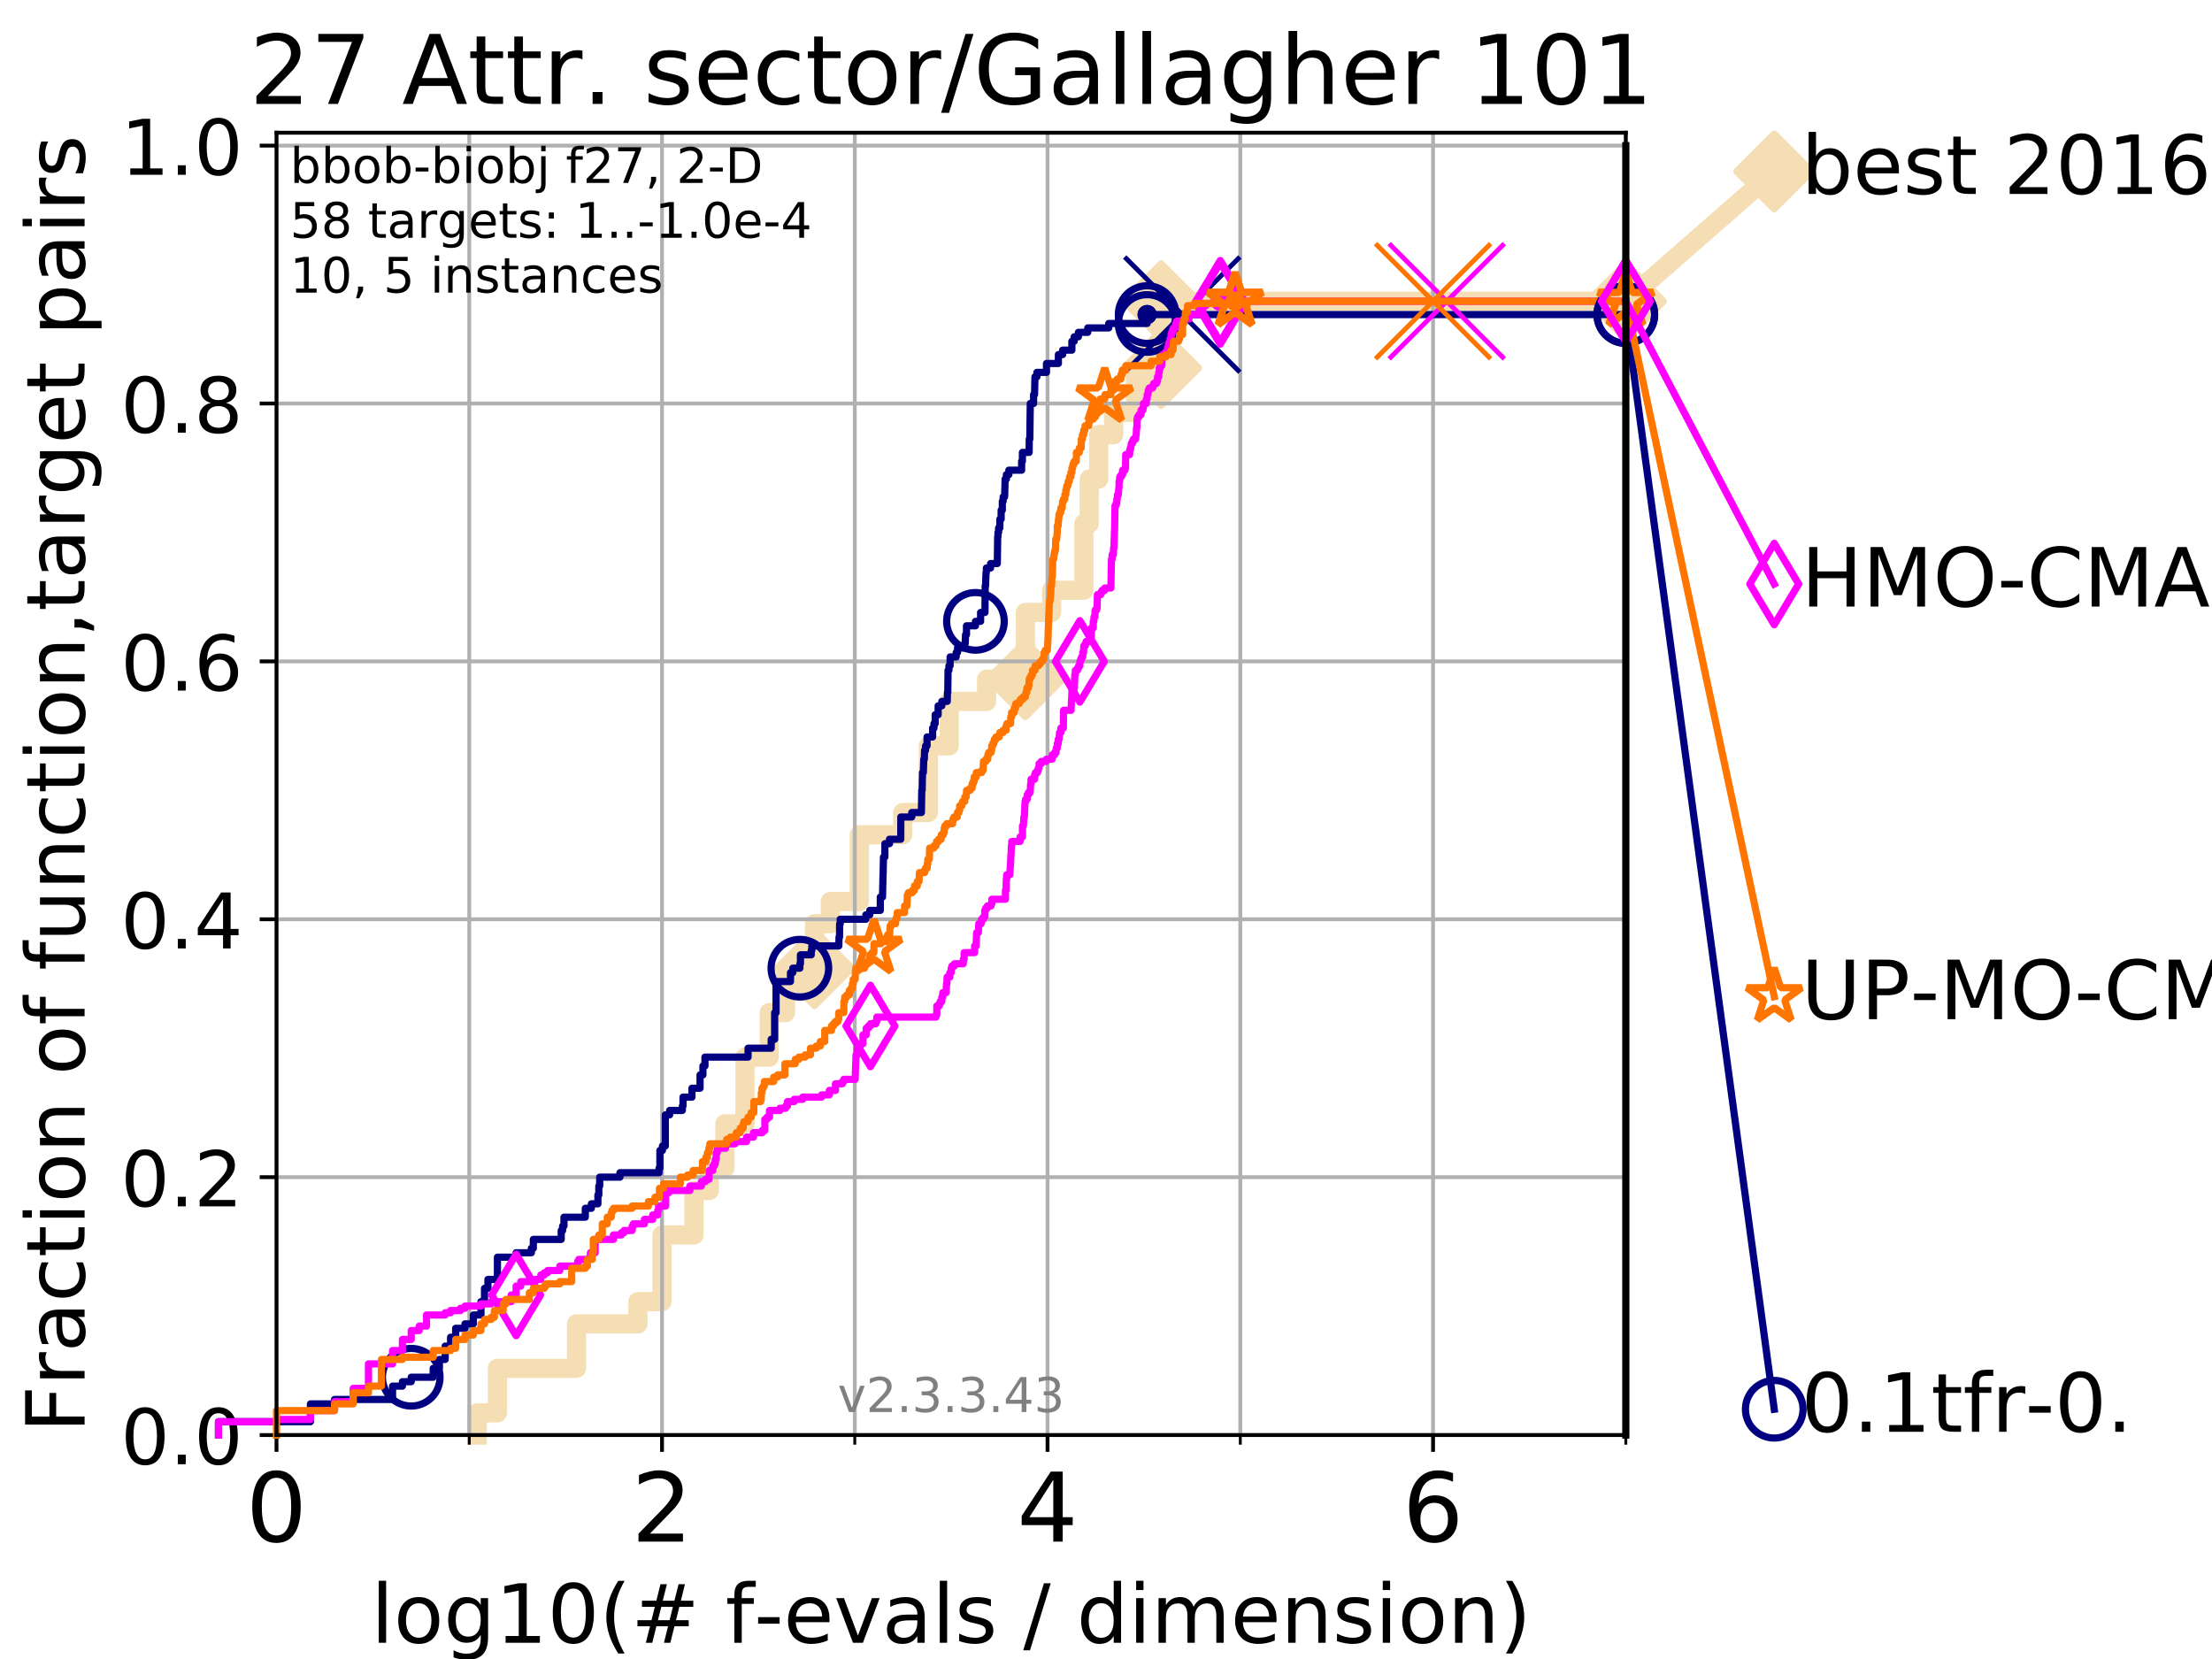<?xml version="1.0" encoding="utf-8" standalone="no"?>
<!DOCTYPE svg PUBLIC "-//W3C//DTD SVG 1.1//EN"
  "http://www.w3.org/Graphics/SVG/1.1/DTD/svg11.dtd">
<!-- Created with matplotlib (https://matplotlib.org/) -->
<svg height="345.6pt" version="1.1" viewBox="0 0 460.8 345.6" width="460.8pt" xmlns="http://www.w3.org/2000/svg" xmlns:xlink="http://www.w3.org/1999/xlink">
 <defs>
  <style type="text/css">
*{stroke-linecap:butt;stroke-linejoin:round;}
  </style>
 </defs>
 <g id="figure_1">
  <g id="patch_1">
   <path d="M 0 345.6 
L 460.8 345.6 
L 460.8 0 
L 0 0 
z
" style="fill:#ffffff;"/>
  </g>
  <g id="axes_1">
   <g id="patch_2">
    <path d="M 57.6 298.944 
L 338.688 298.944 
L 338.688 27.648 
L 57.6 27.648 
z
" style="fill:#ffffff;"/>
   </g>
   <g id="line2d_1">
    <path d="M 99.418 298.944 
L 99.418 294.313 
L 103.623 294.313 
L 103.623 285.05 
L 120.094 285.05 
L 120.094 275.788 
L 132.894 275.788 
L 132.894 271.157 
L 137.911 271.157 
L 137.911 257.263 
L 144.57 257.263 
L 144.57 248.001 
L 147.77 248.001 
L 147.77 243.37 
L 151.015 243.37 
L 151.015 234.107 
L 155.2 234.107 
L 155.2 220.214 
L 160.249 220.214 
L 160.249 210.951 
L 163.63 210.951 
L 163.63 201.689 
L 169.673 201.689 
L 169.673 192.426 
L 172.968 192.426 
L 172.968 187.795 
L 179.017 187.795 
L 179.017 173.901 
L 188.048 173.901 
L 188.048 169.27 
L 193.399 169.27 
L 193.399 155.377 
L 197.735 155.377 
L 197.735 146.114 
L 205.523 146.114 
L 205.523 141.483 
L 213.608 141.483 
L 213.608 127.589 
L 219.077 127.589 
L 219.077 122.958 
L 225.79 122.958 
L 225.79 109.065 
L 226.911 109.065 
L 226.911 99.802 
L 228.871 99.802 
L 228.871 90.54 
L 232.01 90.54 
L 232.01 85.909 
L 236.541 85.909 
L 236.541 76.646 
L 241.9 76.646 
L 241.9 62.753 
L 338.688 62.753 
" style="fill:none;stroke:#f5deb3;stroke-linecap:square;stroke-width:4;"/>
   </g>
   <g id="line2d_2">
    <defs>
     <path d="M 0 7.778 
L 7.778 0 
L 0 -7.778 
L -7.778 0 
z
" id="mf933fa0d76" style="stroke:#f5deb3;stroke-linejoin:miter;stroke-width:1.5;"/>
    </defs>
    <g>
     <use style="fill:#f5deb3;stroke:#f5deb3;stroke-linejoin:miter;stroke-width:1.5;" x="169.673" xlink:href="#mf933fa0d76" y="201.689"/>
     <use style="fill:#f5deb3;stroke:#f5deb3;stroke-linejoin:miter;stroke-width:1.5;" x="213.608" xlink:href="#mf933fa0d76" y="141.483"/>
     <use style="fill:#f5deb3;stroke:#f5deb3;stroke-linejoin:miter;stroke-width:1.5;" x="241.9" xlink:href="#mf933fa0d76" y="76.646"/>
     <use style="fill:#f5deb3;stroke:#f5deb3;stroke-linejoin:miter;stroke-width:1.5;" x="241.9" xlink:href="#mf933fa0d76" y="62.753"/>
     <use style="fill:#f5deb3;stroke:#f5deb3;stroke-linejoin:miter;stroke-width:1.5;" x="338.688" xlink:href="#mf933fa0d76" y="62.753"/>
    </g>
   </g>
   <g id="line2d_3">
    <path style="fill:none;stroke:#f5deb3;stroke-linecap:square;stroke-width:4;"/>
    <g/>
   </g>
   <g id="line2d_4">
    <path d="M 338.688 62.753 
L 369.608 35.706 
" style="fill:none;stroke:#f5deb3;stroke-linecap:square;stroke-width:4;"/>
    <g>
     <use style="fill:#f5deb3;stroke:#f5deb3;stroke-linejoin:miter;stroke-width:1.5;" x="338.688" xlink:href="#mf933fa0d76" y="62.753"/>
     <use style="fill:#f5deb3;stroke:#f5deb3;stroke-linejoin:miter;stroke-width:1.5;" x="369.608" xlink:href="#mf933fa0d76" y="35.706"/>
    </g>
   </g>
   <g id="matplotlib.axis_1">
    <g id="xtick_1">
     <g id="line2d_5">
      <path clip-path="url(#pde91106698)" d="M 57.6 298.944 
L 57.6 27.648 
" style="fill:none;stroke:#b0b0b0;stroke-linecap:square;stroke-width:0.8;"/>
     </g>
     <g id="line2d_6">
      <defs>
       <path d="M 0 0 
L 0 3.5 
" id="m5f0afdfeb6" style="stroke:#000000;stroke-width:0.8;"/>
      </defs>
      <g>
       <use style="stroke:#000000;stroke-width:0.8;" x="57.6" xlink:href="#m5f0afdfeb6" y="298.944"/>
      </g>
     </g>
     <g id="text_1">
      <!-- 0 -->
      <defs>
       <path d="M 31.781 66.406 
Q 24.172 66.406 20.328 58.906 
Q 16.5 51.422 16.5 36.375 
Q 16.5 21.391 20.328 13.891 
Q 24.172 6.391 31.781 6.391 
Q 39.453 6.391 43.281 13.891 
Q 47.125 21.391 47.125 36.375 
Q 47.125 51.422 43.281 58.906 
Q 39.453 66.406 31.781 66.406 
z
M 31.781 74.219 
Q 44.047 74.219 50.516 64.516 
Q 56.984 54.828 56.984 36.375 
Q 56.984 17.969 50.516 8.266 
Q 44.047 -1.422 31.781 -1.422 
Q 19.531 -1.422 13.062 8.266 
Q 6.594 17.969 6.594 36.375 
Q 6.594 54.828 13.062 64.516 
Q 19.531 74.219 31.781 74.219 
z
" id="DejaVuSans-48"/>
      </defs>
      <g transform="translate(51.237 321.141)scale(0.2 -0.2)">
       <use xlink:href="#DejaVuSans-48"/>
      </g>
     </g>
    </g>
    <g id="xtick_2">
     <g id="line2d_7">
      <path clip-path="url(#pde91106698)" d="M 137.911 298.944 
L 137.911 27.648 
" style="fill:none;stroke:#b0b0b0;stroke-linecap:square;stroke-width:0.8;"/>
     </g>
     <g id="line2d_8">
      <g>
       <use style="stroke:#000000;stroke-width:0.8;" x="137.911" xlink:href="#m5f0afdfeb6" y="298.944"/>
      </g>
     </g>
     <g id="text_2">
      <!-- 2 -->
      <defs>
       <path d="M 19.188 8.297 
L 53.609 8.297 
L 53.609 0 
L 7.328 0 
L 7.328 8.297 
Q 12.938 14.109 22.625 23.891 
Q 32.328 33.688 34.812 36.531 
Q 39.547 41.844 41.422 45.531 
Q 43.312 49.219 43.312 52.781 
Q 43.312 58.594 39.234 62.25 
Q 35.156 65.922 28.609 65.922 
Q 23.969 65.922 18.812 64.312 
Q 13.672 62.703 7.812 59.422 
L 7.812 69.391 
Q 13.766 71.781 18.938 73 
Q 24.125 74.219 28.422 74.219 
Q 39.75 74.219 46.484 68.547 
Q 53.219 62.891 53.219 53.422 
Q 53.219 48.922 51.531 44.891 
Q 49.859 40.875 45.406 35.406 
Q 44.188 33.984 37.641 27.219 
Q 31.109 20.453 19.188 8.297 
z
" id="DejaVuSans-50"/>
      </defs>
      <g transform="translate(131.548 321.141)scale(0.2 -0.2)">
       <use xlink:href="#DejaVuSans-50"/>
      </g>
     </g>
    </g>
    <g id="xtick_3">
     <g id="line2d_9">
      <path clip-path="url(#pde91106698)" d="M 218.222 298.944 
L 218.222 27.648 
" style="fill:none;stroke:#b0b0b0;stroke-linecap:square;stroke-width:0.8;"/>
     </g>
     <g id="line2d_10">
      <g>
       <use style="stroke:#000000;stroke-width:0.8;" x="218.222" xlink:href="#m5f0afdfeb6" y="298.944"/>
      </g>
     </g>
     <g id="text_3">
      <!-- 4 -->
      <defs>
       <path d="M 37.797 64.312 
L 12.891 25.391 
L 37.797 25.391 
z
M 35.203 72.906 
L 47.609 72.906 
L 47.609 25.391 
L 58.016 25.391 
L 58.016 17.188 
L 47.609 17.188 
L 47.609 0 
L 37.797 0 
L 37.797 17.188 
L 4.891 17.188 
L 4.891 26.703 
z
" id="DejaVuSans-52"/>
      </defs>
      <g transform="translate(211.859 321.141)scale(0.2 -0.2)">
       <use xlink:href="#DejaVuSans-52"/>
      </g>
     </g>
    </g>
    <g id="xtick_4">
     <g id="line2d_11">
      <path clip-path="url(#pde91106698)" d="M 298.533 298.944 
L 298.533 27.648 
" style="fill:none;stroke:#b0b0b0;stroke-linecap:square;stroke-width:0.8;"/>
     </g>
     <g id="line2d_12">
      <g>
       <use style="stroke:#000000;stroke-width:0.8;" x="298.533" xlink:href="#m5f0afdfeb6" y="298.944"/>
      </g>
     </g>
     <g id="text_4">
      <!-- 6 -->
      <defs>
       <path d="M 33.016 40.375 
Q 26.375 40.375 22.484 35.828 
Q 18.609 31.297 18.609 23.391 
Q 18.609 15.531 22.484 10.953 
Q 26.375 6.391 33.016 6.391 
Q 39.656 6.391 43.531 10.953 
Q 47.406 15.531 47.406 23.391 
Q 47.406 31.297 43.531 35.828 
Q 39.656 40.375 33.016 40.375 
z
M 52.594 71.297 
L 52.594 62.312 
Q 48.875 64.062 45.094 64.984 
Q 41.312 65.922 37.594 65.922 
Q 27.828 65.922 22.672 59.328 
Q 17.531 52.734 16.797 39.406 
Q 19.672 43.656 24.016 45.922 
Q 28.375 48.188 33.594 48.188 
Q 44.578 48.188 50.953 41.516 
Q 57.328 34.859 57.328 23.391 
Q 57.328 12.156 50.688 5.359 
Q 44.047 -1.422 33.016 -1.422 
Q 20.359 -1.422 13.672 8.266 
Q 6.984 17.969 6.984 36.375 
Q 6.984 53.656 15.188 63.938 
Q 23.391 74.219 37.203 74.219 
Q 40.922 74.219 44.703 73.484 
Q 48.484 72.75 52.594 71.297 
z
" id="DejaVuSans-54"/>
      </defs>
      <g transform="translate(292.17 321.141)scale(0.2 -0.2)">
       <use xlink:href="#DejaVuSans-54"/>
      </g>
     </g>
    </g>
    <g id="xtick_5">
     <g id="line2d_13">
      <path clip-path="url(#pde91106698)" d="M 97.755 298.944 
L 97.755 27.648 
" style="fill:none;stroke:#b0b0b0;stroke-linecap:square;stroke-width:0.8;"/>
     </g>
     <g id="line2d_14">
      <defs>
       <path d="M 0 0 
L 0 2 
" id="mc1f42e5935" style="stroke:#000000;stroke-width:0.6;"/>
      </defs>
      <g>
       <use style="stroke:#000000;stroke-width:0.6;" x="97.755" xlink:href="#mc1f42e5935" y="298.944"/>
      </g>
     </g>
    </g>
    <g id="xtick_6">
     <g id="line2d_15">
      <path clip-path="url(#pde91106698)" d="M 178.066 298.944 
L 178.066 27.648 
" style="fill:none;stroke:#b0b0b0;stroke-linecap:square;stroke-width:0.8;"/>
     </g>
     <g id="line2d_16">
      <g>
       <use style="stroke:#000000;stroke-width:0.6;" x="178.066" xlink:href="#mc1f42e5935" y="298.944"/>
      </g>
     </g>
    </g>
    <g id="xtick_7">
     <g id="line2d_17">
      <path clip-path="url(#pde91106698)" d="M 258.377 298.944 
L 258.377 27.648 
" style="fill:none;stroke:#b0b0b0;stroke-linecap:square;stroke-width:0.8;"/>
     </g>
     <g id="line2d_18">
      <g>
       <use style="stroke:#000000;stroke-width:0.6;" x="258.377" xlink:href="#mc1f42e5935" y="298.944"/>
      </g>
     </g>
    </g>
    <g id="xtick_8">
     <g id="line2d_19">
      <path clip-path="url(#pde91106698)" d="M 338.688 298.944 
L 338.688 27.648 
" style="fill:none;stroke:#b0b0b0;stroke-linecap:square;stroke-width:0.8;"/>
     </g>
     <g id="line2d_20">
      <g>
       <use style="stroke:#000000;stroke-width:0.6;" x="338.688" xlink:href="#mc1f42e5935" y="298.944"/>
      </g>
     </g>
    </g>
    <g id="text_5">
     <!-- log10(# f-evals / dimension) -->
     <defs>
      <path d="M 9.422 75.984 
L 18.406 75.984 
L 18.406 0 
L 9.422 0 
z
" id="DejaVuSans-108"/>
      <path d="M 30.609 48.391 
Q 23.391 48.391 19.188 42.75 
Q 14.984 37.109 14.984 27.297 
Q 14.984 17.484 19.156 11.844 
Q 23.344 6.203 30.609 6.203 
Q 37.797 6.203 41.984 11.859 
Q 46.188 17.531 46.188 27.297 
Q 46.188 37.016 41.984 42.703 
Q 37.797 48.391 30.609 48.391 
z
M 30.609 56 
Q 42.328 56 49.016 48.375 
Q 55.719 40.766 55.719 27.297 
Q 55.719 13.875 49.016 6.219 
Q 42.328 -1.422 30.609 -1.422 
Q 18.844 -1.422 12.172 6.219 
Q 5.516 13.875 5.516 27.297 
Q 5.516 40.766 12.172 48.375 
Q 18.844 56 30.609 56 
z
" id="DejaVuSans-111"/>
      <path d="M 45.406 27.984 
Q 45.406 37.75 41.375 43.109 
Q 37.359 48.484 30.078 48.484 
Q 22.859 48.484 18.828 43.109 
Q 14.797 37.75 14.797 27.984 
Q 14.797 18.266 18.828 12.891 
Q 22.859 7.516 30.078 7.516 
Q 37.359 7.516 41.375 12.891 
Q 45.406 18.266 45.406 27.984 
z
M 54.391 6.781 
Q 54.391 -7.172 48.188 -13.984 
Q 42 -20.797 29.203 -20.797 
Q 24.469 -20.797 20.266 -20.094 
Q 16.062 -19.391 12.109 -17.922 
L 12.109 -9.188 
Q 16.062 -11.328 19.922 -12.344 
Q 23.781 -13.375 27.781 -13.375 
Q 36.625 -13.375 41.016 -8.766 
Q 45.406 -4.156 45.406 5.172 
L 45.406 9.625 
Q 42.625 4.781 38.281 2.391 
Q 33.938 0 27.875 0 
Q 17.828 0 11.672 7.656 
Q 5.516 15.328 5.516 27.984 
Q 5.516 40.672 11.672 48.328 
Q 17.828 56 27.875 56 
Q 33.938 56 38.281 53.609 
Q 42.625 51.219 45.406 46.391 
L 45.406 54.688 
L 54.391 54.688 
z
" id="DejaVuSans-103"/>
      <path d="M 12.406 8.297 
L 28.516 8.297 
L 28.516 63.922 
L 10.984 60.406 
L 10.984 69.391 
L 28.422 72.906 
L 38.281 72.906 
L 38.281 8.297 
L 54.391 8.297 
L 54.391 0 
L 12.406 0 
z
" id="DejaVuSans-49"/>
      <path d="M 31 75.875 
Q 24.469 64.656 21.281 53.656 
Q 18.109 42.672 18.109 31.391 
Q 18.109 20.125 21.312 9.062 
Q 24.516 -2 31 -13.188 
L 23.188 -13.188 
Q 15.875 -1.703 12.234 9.375 
Q 8.594 20.453 8.594 31.391 
Q 8.594 42.281 12.203 53.312 
Q 15.828 64.359 23.188 75.875 
z
" id="DejaVuSans-40"/>
      <path d="M 51.125 44 
L 36.922 44 
L 32.812 27.688 
L 47.125 27.688 
z
M 43.797 71.781 
L 38.719 51.516 
L 52.984 51.516 
L 58.109 71.781 
L 65.922 71.781 
L 60.891 51.516 
L 76.125 51.516 
L 76.125 44 
L 58.984 44 
L 54.984 27.688 
L 70.516 27.688 
L 70.516 20.219 
L 53.078 20.219 
L 48 0 
L 40.188 0 
L 45.219 20.219 
L 30.906 20.219 
L 25.875 0 
L 18.016 0 
L 23.094 20.219 
L 7.719 20.219 
L 7.719 27.688 
L 24.906 27.688 
L 29 44 
L 13.281 44 
L 13.281 51.516 
L 30.906 51.516 
L 35.891 71.781 
z
" id="DejaVuSans-35"/>
      <path id="DejaVuSans-32"/>
      <path d="M 37.109 75.984 
L 37.109 68.5 
L 28.516 68.5 
Q 23.688 68.5 21.797 66.547 
Q 19.922 64.594 19.922 59.516 
L 19.922 54.688 
L 34.719 54.688 
L 34.719 47.703 
L 19.922 47.703 
L 19.922 0 
L 10.891 0 
L 10.891 47.703 
L 2.297 47.703 
L 2.297 54.688 
L 10.891 54.688 
L 10.891 58.5 
Q 10.891 67.625 15.141 71.797 
Q 19.391 75.984 28.609 75.984 
z
" id="DejaVuSans-102"/>
      <path d="M 4.891 31.391 
L 31.203 31.391 
L 31.203 23.391 
L 4.891 23.391 
z
" id="DejaVuSans-45"/>
      <path d="M 56.203 29.594 
L 56.203 25.203 
L 14.891 25.203 
Q 15.484 15.922 20.484 11.062 
Q 25.484 6.203 34.422 6.203 
Q 39.594 6.203 44.453 7.469 
Q 49.312 8.734 54.109 11.281 
L 54.109 2.781 
Q 49.266 0.734 44.188 -0.344 
Q 39.109 -1.422 33.891 -1.422 
Q 20.797 -1.422 13.156 6.188 
Q 5.516 13.812 5.516 26.812 
Q 5.516 40.234 12.766 48.109 
Q 20.016 56 32.328 56 
Q 43.359 56 49.781 48.891 
Q 56.203 41.797 56.203 29.594 
z
M 47.219 32.234 
Q 47.125 39.594 43.094 43.984 
Q 39.062 48.391 32.422 48.391 
Q 24.906 48.391 20.391 44.141 
Q 15.875 39.891 15.188 32.172 
z
" id="DejaVuSans-101"/>
      <path d="M 2.984 54.688 
L 12.5 54.688 
L 29.594 8.797 
L 46.688 54.688 
L 56.203 54.688 
L 35.688 0 
L 23.484 0 
z
" id="DejaVuSans-118"/>
      <path d="M 34.281 27.484 
Q 23.391 27.484 19.188 25 
Q 14.984 22.516 14.984 16.5 
Q 14.984 11.719 18.141 8.906 
Q 21.297 6.109 26.703 6.109 
Q 34.188 6.109 38.703 11.406 
Q 43.219 16.703 43.219 25.484 
L 43.219 27.484 
z
M 52.203 31.203 
L 52.203 0 
L 43.219 0 
L 43.219 8.297 
Q 40.141 3.328 35.547 0.953 
Q 30.953 -1.422 24.312 -1.422 
Q 15.922 -1.422 10.953 3.297 
Q 6 8.016 6 15.922 
Q 6 25.141 12.172 29.828 
Q 18.359 34.516 30.609 34.516 
L 43.219 34.516 
L 43.219 35.406 
Q 43.219 41.609 39.141 45 
Q 35.062 48.391 27.688 48.391 
Q 23 48.391 18.547 47.266 
Q 14.109 46.141 10.016 43.891 
L 10.016 52.203 
Q 14.938 54.109 19.578 55.047 
Q 24.219 56 28.609 56 
Q 40.484 56 46.344 49.844 
Q 52.203 43.703 52.203 31.203 
z
" id="DejaVuSans-97"/>
      <path d="M 44.281 53.078 
L 44.281 44.578 
Q 40.484 46.531 36.375 47.5 
Q 32.281 48.484 27.875 48.484 
Q 21.188 48.484 17.844 46.438 
Q 14.5 44.391 14.5 40.281 
Q 14.5 37.156 16.891 35.375 
Q 19.281 33.594 26.516 31.984 
L 29.594 31.297 
Q 39.156 29.25 43.188 25.516 
Q 47.219 21.781 47.219 15.094 
Q 47.219 7.469 41.188 3.016 
Q 35.156 -1.422 24.609 -1.422 
Q 20.219 -1.422 15.453 -0.562 
Q 10.688 0.297 5.422 2 
L 5.422 11.281 
Q 10.406 8.688 15.234 7.391 
Q 20.062 6.109 24.812 6.109 
Q 31.156 6.109 34.562 8.281 
Q 37.984 10.453 37.984 14.406 
Q 37.984 18.062 35.516 20.016 
Q 33.062 21.969 24.703 23.781 
L 21.578 24.516 
Q 13.234 26.266 9.516 29.906 
Q 5.812 33.547 5.812 39.891 
Q 5.812 47.609 11.281 51.797 
Q 16.75 56 26.812 56 
Q 31.781 56 36.172 55.266 
Q 40.578 54.547 44.281 53.078 
z
" id="DejaVuSans-115"/>
      <path d="M 25.391 72.906 
L 33.688 72.906 
L 8.297 -9.281 
L 0 -9.281 
z
" id="DejaVuSans-47"/>
      <path d="M 45.406 46.391 
L 45.406 75.984 
L 54.391 75.984 
L 54.391 0 
L 45.406 0 
L 45.406 8.203 
Q 42.578 3.328 38.25 0.953 
Q 33.938 -1.422 27.875 -1.422 
Q 17.969 -1.422 11.734 6.484 
Q 5.516 14.406 5.516 27.297 
Q 5.516 40.188 11.734 48.094 
Q 17.969 56 27.875 56 
Q 33.938 56 38.25 53.625 
Q 42.578 51.266 45.406 46.391 
z
M 14.797 27.297 
Q 14.797 17.391 18.875 11.75 
Q 22.953 6.109 30.078 6.109 
Q 37.203 6.109 41.297 11.75 
Q 45.406 17.391 45.406 27.297 
Q 45.406 37.203 41.297 42.844 
Q 37.203 48.484 30.078 48.484 
Q 22.953 48.484 18.875 42.844 
Q 14.797 37.203 14.797 27.297 
z
" id="DejaVuSans-100"/>
      <path d="M 9.422 54.688 
L 18.406 54.688 
L 18.406 0 
L 9.422 0 
z
M 9.422 75.984 
L 18.406 75.984 
L 18.406 64.594 
L 9.422 64.594 
z
" id="DejaVuSans-105"/>
      <path d="M 52 44.188 
Q 55.375 50.25 60.062 53.125 
Q 64.75 56 71.094 56 
Q 79.641 56 84.281 50.016 
Q 88.922 44.047 88.922 33.016 
L 88.922 0 
L 79.891 0 
L 79.891 32.719 
Q 79.891 40.578 77.094 44.375 
Q 74.312 48.188 68.609 48.188 
Q 61.625 48.188 57.562 43.547 
Q 53.516 38.922 53.516 30.906 
L 53.516 0 
L 44.484 0 
L 44.484 32.719 
Q 44.484 40.625 41.703 44.406 
Q 38.922 48.188 33.109 48.188 
Q 26.219 48.188 22.156 43.531 
Q 18.109 38.875 18.109 30.906 
L 18.109 0 
L 9.078 0 
L 9.078 54.688 
L 18.109 54.688 
L 18.109 46.188 
Q 21.188 51.219 25.484 53.609 
Q 29.781 56 35.688 56 
Q 41.656 56 45.828 52.969 
Q 50 49.953 52 44.188 
z
" id="DejaVuSans-109"/>
      <path d="M 54.891 33.016 
L 54.891 0 
L 45.906 0 
L 45.906 32.719 
Q 45.906 40.484 42.875 44.328 
Q 39.844 48.188 33.797 48.188 
Q 26.516 48.188 22.312 43.547 
Q 18.109 38.922 18.109 30.906 
L 18.109 0 
L 9.078 0 
L 9.078 54.688 
L 18.109 54.688 
L 18.109 46.188 
Q 21.344 51.125 25.703 53.562 
Q 30.078 56 35.797 56 
Q 45.219 56 50.047 50.172 
Q 54.891 44.344 54.891 33.016 
z
" id="DejaVuSans-110"/>
      <path d="M 8.016 75.875 
L 15.828 75.875 
Q 23.141 64.359 26.781 53.312 
Q 30.422 42.281 30.422 31.391 
Q 30.422 20.453 26.781 9.375 
Q 23.141 -1.703 15.828 -13.188 
L 8.016 -13.188 
Q 14.5 -2 17.703 9.062 
Q 20.906 20.125 20.906 31.391 
Q 20.906 42.672 17.703 53.656 
Q 14.5 64.656 8.016 75.875 
z
" id="DejaVuSans-41"/>
     </defs>
     <g transform="translate(77.303 342.218)scale(0.17 -0.17)">
      <use xlink:href="#DejaVuSans-108"/>
      <use x="27.783" xlink:href="#DejaVuSans-111"/>
      <use x="88.965" xlink:href="#DejaVuSans-103"/>
      <use x="152.441" xlink:href="#DejaVuSans-49"/>
      <use x="216.064" xlink:href="#DejaVuSans-48"/>
      <use x="279.688" xlink:href="#DejaVuSans-40"/>
      <use x="318.701" xlink:href="#DejaVuSans-35"/>
      <use x="402.49" xlink:href="#DejaVuSans-32"/>
      <use x="434.277" xlink:href="#DejaVuSans-102"/>
      <use x="469.404" xlink:href="#DejaVuSans-45"/>
      <use x="505.488" xlink:href="#DejaVuSans-101"/>
      <use x="567.012" xlink:href="#DejaVuSans-118"/>
      <use x="626.191" xlink:href="#DejaVuSans-97"/>
      <use x="687.471" xlink:href="#DejaVuSans-108"/>
      <use x="715.254" xlink:href="#DejaVuSans-115"/>
      <use x="767.354" xlink:href="#DejaVuSans-32"/>
      <use x="799.141" xlink:href="#DejaVuSans-47"/>
      <use x="832.832" xlink:href="#DejaVuSans-32"/>
      <use x="864.619" xlink:href="#DejaVuSans-100"/>
      <use x="928.096" xlink:href="#DejaVuSans-105"/>
      <use x="955.879" xlink:href="#DejaVuSans-109"/>
      <use x="1053.291" xlink:href="#DejaVuSans-101"/>
      <use x="1114.814" xlink:href="#DejaVuSans-110"/>
      <use x="1178.193" xlink:href="#DejaVuSans-115"/>
      <use x="1230.293" xlink:href="#DejaVuSans-105"/>
      <use x="1258.076" xlink:href="#DejaVuSans-111"/>
      <use x="1319.258" xlink:href="#DejaVuSans-110"/>
      <use x="1382.637" xlink:href="#DejaVuSans-41"/>
     </g>
    </g>
   </g>
   <g id="matplotlib.axis_2">
    <g id="ytick_1">
     <g id="line2d_21">
      <path clip-path="url(#pde91106698)" d="M 57.6 298.944 
L 338.688 298.944 
" style="fill:none;stroke:#b0b0b0;stroke-linecap:square;stroke-width:0.8;"/>
     </g>
     <g id="line2d_22">
      <defs>
       <path d="M 0 0 
L -3.5 0 
" id="me1fa6bb05b" style="stroke:#000000;stroke-width:0.8;"/>
      </defs>
      <g>
       <use style="stroke:#000000;stroke-width:0.8;" x="57.6" xlink:href="#me1fa6bb05b" y="298.944"/>
      </g>
     </g>
     <g id="text_6">
      <!-- 0.0 -->
      <defs>
       <path d="M 10.688 12.406 
L 21 12.406 
L 21 0 
L 10.688 0 
z
" id="DejaVuSans-46"/>
      </defs>
      <g transform="translate(25.155 305.023)scale(0.16 -0.16)">
       <use xlink:href="#DejaVuSans-48"/>
       <use x="63.623" xlink:href="#DejaVuSans-46"/>
       <use x="95.41" xlink:href="#DejaVuSans-48"/>
      </g>
     </g>
    </g>
    <g id="ytick_2">
     <g id="line2d_23">
      <path clip-path="url(#pde91106698)" d="M 57.6 245.222 
L 338.688 245.222 
" style="fill:none;stroke:#b0b0b0;stroke-linecap:square;stroke-width:0.8;"/>
     </g>
     <g id="line2d_24">
      <g>
       <use style="stroke:#000000;stroke-width:0.8;" x="57.6" xlink:href="#me1fa6bb05b" y="245.222"/>
      </g>
     </g>
     <g id="text_7">
      <!-- 0.2 -->
      <g transform="translate(25.155 251.301)scale(0.16 -0.16)">
       <use xlink:href="#DejaVuSans-48"/>
       <use x="63.623" xlink:href="#DejaVuSans-46"/>
       <use x="95.41" xlink:href="#DejaVuSans-50"/>
      </g>
     </g>
    </g>
    <g id="ytick_3">
     <g id="line2d_25">
      <path clip-path="url(#pde91106698)" d="M 57.6 191.5 
L 338.688 191.5 
" style="fill:none;stroke:#b0b0b0;stroke-linecap:square;stroke-width:0.8;"/>
     </g>
     <g id="line2d_26">
      <g>
       <use style="stroke:#000000;stroke-width:0.8;" x="57.6" xlink:href="#me1fa6bb05b" y="191.5"/>
      </g>
     </g>
     <g id="text_8">
      <!-- 0.4 -->
      <g transform="translate(25.155 197.579)scale(0.16 -0.16)">
       <use xlink:href="#DejaVuSans-48"/>
       <use x="63.623" xlink:href="#DejaVuSans-46"/>
       <use x="95.41" xlink:href="#DejaVuSans-52"/>
      </g>
     </g>
    </g>
    <g id="ytick_4">
     <g id="line2d_27">
      <path clip-path="url(#pde91106698)" d="M 57.6 137.778 
L 338.688 137.778 
" style="fill:none;stroke:#b0b0b0;stroke-linecap:square;stroke-width:0.8;"/>
     </g>
     <g id="line2d_28">
      <g>
       <use style="stroke:#000000;stroke-width:0.8;" x="57.6" xlink:href="#me1fa6bb05b" y="137.778"/>
      </g>
     </g>
     <g id="text_9">
      <!-- 0.6 -->
      <g transform="translate(25.155 143.857)scale(0.16 -0.16)">
       <use xlink:href="#DejaVuSans-48"/>
       <use x="63.623" xlink:href="#DejaVuSans-46"/>
       <use x="95.41" xlink:href="#DejaVuSans-54"/>
      </g>
     </g>
    </g>
    <g id="ytick_5">
     <g id="line2d_29">
      <path clip-path="url(#pde91106698)" d="M 57.6 84.056 
L 338.688 84.056 
" style="fill:none;stroke:#b0b0b0;stroke-linecap:square;stroke-width:0.8;"/>
     </g>
     <g id="line2d_30">
      <g>
       <use style="stroke:#000000;stroke-width:0.8;" x="57.6" xlink:href="#me1fa6bb05b" y="84.056"/>
      </g>
     </g>
     <g id="text_10">
      <!-- 0.8 -->
      <defs>
       <path d="M 31.781 34.625 
Q 24.75 34.625 20.719 30.859 
Q 16.703 27.094 16.703 20.516 
Q 16.703 13.922 20.719 10.156 
Q 24.75 6.391 31.781 6.391 
Q 38.812 6.391 42.859 10.172 
Q 46.922 13.969 46.922 20.516 
Q 46.922 27.094 42.891 30.859 
Q 38.875 34.625 31.781 34.625 
z
M 21.922 38.812 
Q 15.578 40.375 12.031 44.719 
Q 8.5 49.078 8.5 55.328 
Q 8.5 64.062 14.719 69.141 
Q 20.953 74.219 31.781 74.219 
Q 42.672 74.219 48.875 69.141 
Q 55.078 64.062 55.078 55.328 
Q 55.078 49.078 51.531 44.719 
Q 48 40.375 41.703 38.812 
Q 48.828 37.156 52.797 32.312 
Q 56.781 27.484 56.781 20.516 
Q 56.781 9.906 50.312 4.234 
Q 43.844 -1.422 31.781 -1.422 
Q 19.734 -1.422 13.25 4.234 
Q 6.781 9.906 6.781 20.516 
Q 6.781 27.484 10.781 32.312 
Q 14.797 37.156 21.922 38.812 
z
M 18.312 54.391 
Q 18.312 48.734 21.844 45.562 
Q 25.391 42.391 31.781 42.391 
Q 38.141 42.391 41.719 45.562 
Q 45.312 48.734 45.312 54.391 
Q 45.312 60.062 41.719 63.234 
Q 38.141 66.406 31.781 66.406 
Q 25.391 66.406 21.844 63.234 
Q 18.312 60.062 18.312 54.391 
z
" id="DejaVuSans-56"/>
      </defs>
      <g transform="translate(25.155 90.135)scale(0.16 -0.16)">
       <use xlink:href="#DejaVuSans-48"/>
       <use x="63.623" xlink:href="#DejaVuSans-46"/>
       <use x="95.41" xlink:href="#DejaVuSans-56"/>
      </g>
     </g>
    </g>
    <g id="ytick_6">
     <g id="line2d_31">
      <path clip-path="url(#pde91106698)" d="M 57.6 30.334 
L 338.688 30.334 
" style="fill:none;stroke:#b0b0b0;stroke-linecap:square;stroke-width:0.8;"/>
     </g>
     <g id="line2d_32">
      <g>
       <use style="stroke:#000000;stroke-width:0.8;" x="57.6" xlink:href="#me1fa6bb05b" y="30.334"/>
      </g>
     </g>
     <g id="text_11">
      <!-- 1.0 -->
      <g transform="translate(25.155 36.413)scale(0.16 -0.16)">
       <use xlink:href="#DejaVuSans-49"/>
       <use x="63.623" xlink:href="#DejaVuSans-46"/>
       <use x="95.41" xlink:href="#DejaVuSans-48"/>
      </g>
     </g>
    </g>
    <g id="text_12">
     <!-- Fraction of function,target pairs -->
     <defs>
      <path d="M 9.812 72.906 
L 51.703 72.906 
L 51.703 64.594 
L 19.672 64.594 
L 19.672 43.109 
L 48.578 43.109 
L 48.578 34.812 
L 19.672 34.812 
L 19.672 0 
L 9.812 0 
z
" id="DejaVuSans-70"/>
      <path d="M 41.109 46.297 
Q 39.594 47.172 37.812 47.578 
Q 36.031 48 33.891 48 
Q 26.266 48 22.188 43.047 
Q 18.109 38.094 18.109 28.812 
L 18.109 0 
L 9.078 0 
L 9.078 54.688 
L 18.109 54.688 
L 18.109 46.188 
Q 20.953 51.172 25.484 53.578 
Q 30.031 56 36.531 56 
Q 37.453 56 38.578 55.875 
Q 39.703 55.766 41.062 55.516 
z
" id="DejaVuSans-114"/>
      <path d="M 48.781 52.594 
L 48.781 44.188 
Q 44.969 46.297 41.141 47.344 
Q 37.312 48.391 33.406 48.391 
Q 24.656 48.391 19.812 42.844 
Q 14.984 37.312 14.984 27.297 
Q 14.984 17.281 19.812 11.734 
Q 24.656 6.203 33.406 6.203 
Q 37.312 6.203 41.141 7.25 
Q 44.969 8.297 48.781 10.406 
L 48.781 2.094 
Q 45.016 0.344 40.984 -0.531 
Q 36.969 -1.422 32.422 -1.422 
Q 20.062 -1.422 12.781 6.344 
Q 5.516 14.109 5.516 27.297 
Q 5.516 40.672 12.859 48.328 
Q 20.219 56 33.016 56 
Q 37.156 56 41.109 55.141 
Q 45.062 54.297 48.781 52.594 
z
" id="DejaVuSans-99"/>
      <path d="M 18.312 70.219 
L 18.312 54.688 
L 36.812 54.688 
L 36.812 47.703 
L 18.312 47.703 
L 18.312 18.016 
Q 18.312 11.328 20.141 9.422 
Q 21.969 7.516 27.594 7.516 
L 36.812 7.516 
L 36.812 0 
L 27.594 0 
Q 17.188 0 13.234 3.875 
Q 9.281 7.766 9.281 18.016 
L 9.281 47.703 
L 2.688 47.703 
L 2.688 54.688 
L 9.281 54.688 
L 9.281 70.219 
z
" id="DejaVuSans-116"/>
      <path d="M 8.5 21.578 
L 8.5 54.688 
L 17.484 54.688 
L 17.484 21.922 
Q 17.484 14.156 20.5 10.266 
Q 23.531 6.391 29.594 6.391 
Q 36.859 6.391 41.078 11.031 
Q 45.312 15.672 45.312 23.688 
L 45.312 54.688 
L 54.297 54.688 
L 54.297 0 
L 45.312 0 
L 45.312 8.406 
Q 42.047 3.422 37.719 1 
Q 33.406 -1.422 27.688 -1.422 
Q 18.266 -1.422 13.375 4.438 
Q 8.5 10.297 8.5 21.578 
z
M 31.109 56 
z
" id="DejaVuSans-117"/>
      <path d="M 11.719 12.406 
L 22.016 12.406 
L 22.016 4 
L 14.016 -11.625 
L 7.719 -11.625 
L 11.719 4 
z
" id="DejaVuSans-44"/>
      <path d="M 18.109 8.203 
L 18.109 -20.797 
L 9.078 -20.797 
L 9.078 54.688 
L 18.109 54.688 
L 18.109 46.391 
Q 20.953 51.266 25.266 53.625 
Q 29.594 56 35.594 56 
Q 45.562 56 51.781 48.094 
Q 58.016 40.188 58.016 27.297 
Q 58.016 14.406 51.781 6.484 
Q 45.562 -1.422 35.594 -1.422 
Q 29.594 -1.422 25.266 0.953 
Q 20.953 3.328 18.109 8.203 
z
M 48.688 27.297 
Q 48.688 37.203 44.609 42.844 
Q 40.531 48.484 33.406 48.484 
Q 26.266 48.484 22.188 42.844 
Q 18.109 37.203 18.109 27.297 
Q 18.109 17.391 22.188 11.75 
Q 26.266 6.109 33.406 6.109 
Q 40.531 6.109 44.609 11.75 
Q 48.688 17.391 48.688 27.297 
z
" id="DejaVuSans-112"/>
     </defs>
     <g transform="translate(17.62 298.435)rotate(-90)scale(0.17 -0.17)">
      <use xlink:href="#DejaVuSans-70"/>
      <use x="57.41" xlink:href="#DejaVuSans-114"/>
      <use x="98.523" xlink:href="#DejaVuSans-97"/>
      <use x="159.803" xlink:href="#DejaVuSans-99"/>
      <use x="214.783" xlink:href="#DejaVuSans-116"/>
      <use x="253.992" xlink:href="#DejaVuSans-105"/>
      <use x="281.775" xlink:href="#DejaVuSans-111"/>
      <use x="342.957" xlink:href="#DejaVuSans-110"/>
      <use x="406.336" xlink:href="#DejaVuSans-32"/>
      <use x="438.123" xlink:href="#DejaVuSans-111"/>
      <use x="499.305" xlink:href="#DejaVuSans-102"/>
      <use x="534.51" xlink:href="#DejaVuSans-32"/>
      <use x="566.297" xlink:href="#DejaVuSans-102"/>
      <use x="601.502" xlink:href="#DejaVuSans-117"/>
      <use x="664.881" xlink:href="#DejaVuSans-110"/>
      <use x="728.26" xlink:href="#DejaVuSans-99"/>
      <use x="783.24" xlink:href="#DejaVuSans-116"/>
      <use x="822.449" xlink:href="#DejaVuSans-105"/>
      <use x="850.232" xlink:href="#DejaVuSans-111"/>
      <use x="911.414" xlink:href="#DejaVuSans-110"/>
      <use x="974.793" xlink:href="#DejaVuSans-44"/>
      <use x="1006.58" xlink:href="#DejaVuSans-116"/>
      <use x="1045.789" xlink:href="#DejaVuSans-97"/>
      <use x="1107.068" xlink:href="#DejaVuSans-114"/>
      <use x="1148.166" xlink:href="#DejaVuSans-103"/>
      <use x="1211.643" xlink:href="#DejaVuSans-101"/>
      <use x="1273.166" xlink:href="#DejaVuSans-116"/>
      <use x="1312.375" xlink:href="#DejaVuSans-32"/>
      <use x="1344.162" xlink:href="#DejaVuSans-112"/>
      <use x="1407.639" xlink:href="#DejaVuSans-97"/>
      <use x="1468.918" xlink:href="#DejaVuSans-105"/>
      <use x="1496.701" xlink:href="#DejaVuSans-114"/>
      <use x="1537.814" xlink:href="#DejaVuSans-115"/>
     </g>
    </g>
   </g>
   <g id="line2d_33">
    <defs>
     <path d="M 0 1.5 
C 0.398 1.5 0.779 1.342 1.061 1.061 
C 1.342 0.779 1.5 0.398 1.5 0 
C 1.5 -0.398 1.342 -0.779 1.061 -1.061 
C 0.779 -1.342 0.398 -1.5 0 -1.5 
C -0.398 -1.5 -0.779 -1.342 -1.061 -1.061 
C -1.342 -0.779 -1.5 -0.398 -1.5 0 
C -1.5 0.398 -1.342 0.779 -1.061 1.061 
C -0.779 1.342 -0.398 1.5 0 1.5 
z
" id="m17b60bea8d" style="stroke:#f5deb3;"/>
    </defs>
    <g>
     <use style="fill:#f5deb3;stroke:#f5deb3;" x="241.9" xlink:href="#m17b60bea8d" y="62.753"/>
     <use style="fill:#f5deb3;stroke:#f5deb3;" x="241.9" xlink:href="#m17b60bea8d" y="62.753"/>
    </g>
   </g>
   <g id="line2d_34">
    <defs>
     <path d="M 0 1.5 
C 0.398 1.5 0.779 1.342 1.061 1.061 
C 1.342 0.779 1.5 0.398 1.5 0 
C 1.5 -0.398 1.342 -0.779 1.061 -1.061 
C 0.779 -1.342 0.398 -1.5 0 -1.5 
C -0.398 -1.5 -0.779 -1.342 -1.061 -1.061 
C -1.342 -0.779 -1.5 -0.398 -1.5 0 
C -1.5 0.398 -1.342 0.779 -1.061 1.061 
C -0.779 1.342 -0.398 1.5 0 1.5 
z
" id="m07645ccf1e" style="stroke:#000080;"/>
    </defs>
    <g>
     <use style="fill:#000080;stroke:#000080;" x="238.971" xlink:href="#m07645ccf1e" y="65.531"/>
     <use style="fill:#000080;stroke:#000080;" x="238.971" xlink:href="#m07645ccf1e" y="65.531"/>
    </g>
   </g>
   <g id="line2d_35">
    <path d="M 45.512 298.944 
L 45.512 296.165 
L 64.671 296.165 
L 64.671 292.46 
L 69.688 292.46 
L 69.688 291.534 
L 81.776 291.534 
L 81.776 288.755 
L 83.83 288.755 
L 83.83 287.829 
L 85.667 287.829 
L 85.667 286.903 
L 90.243 286.903 
L 90.243 285.05 
L 91.535 285.05 
L 91.535 283.198 
L 92.738 283.198 
L 92.738 280.419 
L 93.864 280.419 
L 93.864 278.567 
L 94.921 278.567 
L 94.921 276.714 
L 96.861 276.714 
L 96.861 275.788 
L 98.606 275.788 
L 98.606 273.935 
L 100.193 273.935 
L 100.193 271.157 
L 100.935 271.157 
L 100.935 268.378 
L 101.647 268.378 
L 101.647 266.526 
L 103.623 266.526 
L 103.623 261.894 
L 107.515 261.894 
L 107.515 260.968 
L 110.694 260.968 
L 110.694 260.042 
L 111.105 260.042 
L 111.105 258.189 
L 116.914 258.189 
L 116.914 256.337 
L 117.203 256.337 
L 117.203 255.411 
L 117.486 255.411 
L 117.486 253.558 
L 121.931 253.558 
L 121.931 251.706 
L 123.193 251.706 
L 123.193 250.779 
L 124.557 250.779 
L 124.557 248.927 
L 124.744 248.927 
L 124.744 247.075 
L 124.928 247.075 
L 124.928 245.222 
L 129.147 245.222 
L 129.147 244.296 
L 137.29 244.296 
L 137.29 243.37 
L 137.469 243.37 
L 137.469 239.665 
L 137.998 239.665 
L 137.998 238.738 
L 138.595 238.738 
L 138.595 232.255 
L 139.494 232.255 
L 139.494 231.328 
L 142.148 231.328 
L 142.148 230.402 
L 142.284 230.402 
L 142.284 228.55 
L 144.148 228.55 
L 144.148 226.697 
L 145.833 226.697 
L 145.833 223.918 
L 146.431 223.918 
L 146.431 222.066 
L 146.854 222.066 
L 146.854 220.214 
L 155.836 220.214 
L 155.836 218.361 
L 160.656 218.361 
L 160.656 216.509 
L 161.375 216.509 
L 161.375 210.951 
L 161.668 210.951 
L 161.668 204.467 
L 164.675 204.467 
L 164.675 202.615 
L 165.157 202.615 
L 165.157 201.689 
L 166.629 201.689 
L 166.629 200.762 
L 166.746 200.762 
L 166.746 198.91 
L 168.997 198.91 
L 168.997 197.984 
L 169.114 197.984 
L 169.114 197.057 
L 174.743 197.057 
L 174.785 195.205 
L 174.89 195.205 
L 174.911 192.426 
L 175.036 192.426 
L 175.036 191.5 
L 180.374 191.5 
L 180.374 190.574 
L 181.188 190.574 
L 181.188 189.648 
L 183.384 189.648 
L 183.384 186.869 
L 183.847 186.869 
L 183.947 182.238 
L 183.965 182.238 
L 184.046 178.533 
L 184.34 178.533 
L 184.34 175.754 
L 185.294 175.754 
L 185.294 174.828 
L 187.645 174.828 
L 187.66 170.196 
L 189.935 170.196 
L 189.935 169.27 
L 191.947 169.27 
L 192.021 164.639 
L 192.103 164.639 
L 192.177 160.934 
L 192.351 160.934 
L 192.439 158.155 
L 192.554 158.155 
L 192.607 156.303 
L 192.814 156.303 
L 192.814 155.377 
L 193.122 155.377 
L 193.122 153.524 
L 194.285 153.524 
L 194.285 151.672 
L 194.565 151.672 
L 194.565 150.745 
L 194.813 150.745 
L 194.813 148.893 
L 195.433 148.893 
L 195.433 147.04 
L 196.202 147.04 
L 196.202 146.114 
L 197.327 146.114 
L 197.373 144.262 
L 197.439 144.262 
L 197.496 139.631 
L 197.679 139.631 
L 197.679 138.704 
L 197.923 138.704 
L 197.923 136.852 
L 199.194 136.852 
L 199.194 135.926 
L 199.467 135.926 
L 199.467 134.999 
L 200.944 134.999 
L 200.944 134.073 
L 201.068 134.073 
L 201.142 132.221 
L 201.336 132.221 
L 201.336 130.368 
L 203.205 130.368 
L 203.205 129.442 
L 204.277 129.442 
L 204.277 127.589 
L 205.186 127.589 
L 205.237 122.032 
L 205.314 122.032 
L 205.407 119.253 
L 205.48 119.253 
L 205.48 118.327 
L 206.352 118.327 
L 206.352 117.401 
L 207.755 117.401 
L 207.835 111.843 
L 207.895 111.843 
L 207.895 110.917 
L 208.026 110.917 
L 208.026 109.991 
L 208.29 109.991 
L 208.29 108.138 
L 208.556 108.138 
L 208.556 106.286 
L 208.8 106.286 
L 208.8 104.433 
L 208.973 104.433 
L 208.973 103.507 
L 209.287 103.507 
L 209.384 99.802 
L 209.647 99.802 
L 209.647 98.876 
L 210.161 98.876 
L 210.161 97.95 
L 212.823 97.95 
L 212.823 96.097 
L 212.985 96.097 
L 212.985 94.245 
L 214.388 94.245 
L 214.415 91.466 
L 214.532 91.466 
L 214.624 84.056 
L 215.313 84.056 
L 215.313 82.204 
L 215.516 82.204 
L 215.603 78.499 
L 216.006 78.499 
L 216.006 77.572 
L 218.001 77.572 
L 218.001 75.72 
L 220.483 75.72 
L 220.483 73.867 
L 221.367 73.867 
L 221.367 72.941 
L 223.292 72.941 
L 223.292 71.089 
L 223.772 71.089 
L 223.772 70.162 
L 224.651 70.162 
L 224.651 69.236 
L 226.598 69.236 
L 226.598 68.31 
L 230.969 68.31 
L 230.969 67.384 
L 238.971 67.384 
L 238.971 65.531 
L 338.688 65.531 
L 338.688 65.531 
" style="fill:none;stroke:#000080;stroke-linecap:square;stroke-width:1.5;"/>
   </g>
   <g id="line2d_36">
    <defs>
     <path d="M 0 6 
C 1.591 6 3.117 5.368 4.243 4.243 
C 5.368 3.117 6 1.591 6 0 
C 6 -1.591 5.368 -3.117 4.243 -4.243 
C 3.117 -5.368 1.591 -6 0 -6 
C -1.591 -6 -3.117 -5.368 -4.243 -4.243 
C -5.368 -3.117 -6 -1.591 -6 0 
C -6 1.591 -5.368 3.117 -4.243 4.243 
C -3.117 5.368 -1.591 6 0 6 
z
" id="m41ab5d23e7" style="stroke:#000080;stroke-width:1.5;"/>
    </defs>
    <g>
     <use style="fill-opacity:0;stroke:#000080;stroke-width:1.5;" x="85.667" xlink:href="#m41ab5d23e7" y="286.903"/>
     <use style="fill-opacity:0;stroke:#000080;stroke-width:1.5;" x="166.629" xlink:href="#m41ab5d23e7" y="201.689"/>
     <use style="fill-opacity:0;stroke:#000080;stroke-width:1.5;" x="203.205" xlink:href="#m41ab5d23e7" y="129.442"/>
     <use style="fill-opacity:0;stroke:#000080;stroke-width:1.5;" x="238.971" xlink:href="#m41ab5d23e7" y="67.384"/>
     <use style="fill-opacity:0;stroke:#000080;stroke-width:1.5;" x="238.971" xlink:href="#m41ab5d23e7" y="65.531"/>
     <use style="fill-opacity:0;stroke:#000080;stroke-width:1.5;" x="338.688" xlink:href="#m41ab5d23e7" y="65.531"/>
    </g>
   </g>
   <g id="line2d_37">
    <path style="fill:none;stroke:#000080;stroke-linecap:square;stroke-width:1.5;"/>
    <g/>
   </g>
   <g id="line2d_38">
    <path clip-path="url(#pde91106698)" d="M 246.29 65.531 
" style="fill:none;stroke:#000080;stroke-linecap:square;stroke-width:1.5;"/>
    <defs>
     <path d="M -12 12 
L 12 -12 
M -12 -12 
L 12 12 
" id="m4195c5f1c7" style="stroke:#000080;"/>
    </defs>
    <g clip-path="url(#pde91106698)">
     <use style="fill:#000080;stroke:#000080;" x="246.29" xlink:href="#m4195c5f1c7" y="65.531"/>
    </g>
   </g>
   <g id="line2d_39">
    <defs>
     <path d="M 0 1.5 
C 0.398 1.5 0.779 1.342 1.061 1.061 
C 1.342 0.779 1.5 0.398 1.5 0 
C 1.5 -0.398 1.342 -0.779 1.061 -1.061 
C 0.779 -1.342 0.398 -1.5 0 -1.5 
C -0.398 -1.5 -0.779 -1.342 -1.061 -1.061 
C -1.342 -0.779 -1.5 -0.398 -1.5 0 
C -1.5 0.398 -1.342 0.779 -1.061 1.061 
C -0.779 1.342 -0.398 1.5 0 1.5 
z
" id="m5f1e7abfde" style="stroke:#ff00ff;"/>
    </defs>
    <g>
     <use style="fill:#ff00ff;stroke:#ff00ff;" x="254.201" xlink:href="#m5f1e7abfde" y="62.753"/>
     <use style="fill:#ff00ff;stroke:#ff00ff;" x="254.201" xlink:href="#m5f1e7abfde" y="62.753"/>
    </g>
   </g>
   <g id="line2d_40">
    <path d="M 45.512 298.944 
L 45.512 296.165 
L 57.6 296.165 
L 57.6 295.702 
L 64.671 295.702 
L 64.671 293.85 
L 69.688 293.85 
L 69.688 291.997 
L 73.579 291.997 
L 73.579 289.218 
L 76.759 289.218 
L 76.759 284.124 
L 81.776 284.124 
L 81.776 281.345 
L 83.83 281.345 
L 83.83 279.03 
L 85.667 279.03 
L 85.667 277.177 
L 87.33 277.177 
L 87.33 276.251 
L 88.847 276.251 
L 88.847 273.935 
L 92.738 273.935 
L 92.738 273.472 
L 93.864 273.472 
L 93.864 273.009 
L 95.918 273.009 
L 95.918 272.546 
L 96.861 272.546 
L 96.861 272.083 
L 100.193 272.083 
L 100.193 271.62 
L 102.331 271.62 
L 102.331 271.157 
L 106.489 271.157 
L 106.489 269.767 
L 107.515 269.767 
L 107.515 267.915 
L 108.484 267.915 
L 108.484 266.989 
L 111.506 266.989 
L 111.506 266.526 
L 112.656 266.526 
L 112.656 265.599 
L 113.383 265.599 
L 113.383 265.136 
L 114.08 265.136 
L 114.08 264.673 
L 116.621 264.673 
L 116.621 263.747 
L 120.335 263.747 
L 120.335 262.821 
L 120.572 262.821 
L 120.572 262.357 
L 122.782 262.357 
L 122.782 261.894 
L 122.989 261.894 
L 122.989 260.968 
L 123.985 260.968 
L 123.985 258.189 
L 127.799 258.189 
L 127.799 257.263 
L 129.433 257.263 
L 129.433 256.8 
L 129.991 256.8 
L 129.991 256.337 
L 131.691 256.337 
L 131.691 255.411 
L 131.938 255.411 
L 131.938 254.948 
L 134.236 254.948 
L 134.236 254.021 
L 135.976 254.021 
L 135.976 253.095 
L 137.016 253.095 
L 137.016 252.169 
L 137.199 252.169 
L 137.199 251.243 
L 138.678 251.243 
L 138.678 248.464 
L 139.334 248.464 
L 139.334 248.001 
L 143.716 248.001 
L 143.716 247.075 
L 146.107 247.075 
L 146.107 246.148 
L 146.958 246.148 
L 146.958 245.685 
L 147.67 245.685 
L 147.77 243.833 
L 148.497 243.833 
L 148.497 242.906 
L 148.78 242.906 
L 148.78 242.443 
L 149.012 242.443 
L 149.012 241.517 
L 149.196 241.517 
L 149.196 240.128 
L 149.423 240.128 
L 149.423 239.201 
L 151.138 239.201 
L 151.138 238.275 
L 153.142 238.275 
L 153.142 237.812 
L 155.521 237.812 
L 155.521 236.886 
L 156.953 236.886 
L 156.953 235.96 
L 158.785 235.96 
L 158.785 235.496 
L 159.329 235.496 
L 159.329 233.181 
L 159.783 233.181 
L 159.783 232.718 
L 160.298 232.718 
L 160.298 231.328 
L 162.475 231.328 
L 162.475 230.865 
L 163.67 230.865 
L 163.67 230.402 
L 164.044 230.402 
L 164.044 229.476 
L 165.447 229.476 
L 165.447 229.013 
L 167.207 229.013 
L 167.207 228.55 
L 171.147 228.55 
L 171.147 228.087 
L 172.756 228.087 
L 172.756 227.16 
L 174.044 227.16 
L 174.044 225.771 
L 175.487 225.771 
L 175.487 225.308 
L 175.777 225.308 
L 175.777 224.845 
L 178.153 224.845 
L 178.248 221.603 
L 178.266 221.603 
L 178.326 219.75 
L 178.565 219.75 
L 178.565 218.361 
L 178.7 218.361 
L 178.7 217.898 
L 179.115 217.898 
L 179.115 217.435 
L 179.768 217.435 
L 179.768 215.582 
L 180.45 215.582 
L 180.45 214.193 
L 180.901 214.193 
L 180.901 213.73 
L 181.326 213.73 
L 181.326 213.267 
L 182.439 213.267 
L 182.439 212.804 
L 182.648 212.804 
L 182.655 211.877 
L 194.986 211.877 
L 194.986 211.414 
L 195.154 211.414 
L 195.154 209.562 
L 195.641 209.562 
L 195.641 209.099 
L 195.859 209.099 
L 195.859 208.635 
L 196.186 208.635 
L 196.186 207.709 
L 196.392 207.709 
L 196.392 206.783 
L 197.094 206.783 
L 197.176 204.931 
L 197.249 204.931 
L 197.298 203.541 
L 197.87 203.541 
L 197.87 202.615 
L 198.153 202.615 
L 198.153 201.689 
L 198.307 201.689 
L 198.307 201.226 
L 198.84 201.226 
L 198.84 200.762 
L 200.672 200.762 
L 200.672 199.836 
L 200.845 199.836 
L 200.845 198.447 
L 203.033 198.447 
L 203.033 197.057 
L 203.343 197.057 
L 203.451 194.279 
L 203.813 194.279 
L 203.896 192.426 
L 204.379 192.426 
L 204.458 191.5 
L 204.842 191.5 
L 204.842 191.037 
L 205.142 191.037 
L 205.143 189.648 
L 205.331 189.648 
L 205.331 189.184 
L 205.692 189.184 
L 205.692 188.721 
L 206.452 188.721 
L 206.452 188.258 
L 206.617 188.258 
L 206.617 187.332 
L 209.452 187.332 
L 209.452 185.479 
L 209.589 185.479 
L 209.622 183.164 
L 209.7 183.164 
L 209.7 182.238 
L 210.361 182.238 
L 210.461 180.385 
L 210.489 180.385 
L 210.593 178.07 
L 210.63 178.07 
L 210.689 176.217 
L 210.748 176.217 
L 210.763 175.291 
L 212.495 175.291 
L 212.495 174.365 
L 212.999 174.365 
L 212.999 172.049 
L 213.192 172.049 
L 213.293 170.196 
L 213.398 170.196 
L 213.504 167.418 
L 213.538 167.418 
L 213.538 166.955 
L 213.659 166.955 
L 213.659 166.492 
L 213.983 166.492 
L 213.983 165.565 
L 214.236 165.565 
L 214.236 165.102 
L 214.598 165.102 
L 214.699 163.25 
L 214.78 163.25 
L 214.78 162.323 
L 215.531 162.323 
L 215.531 161.397 
L 215.707 161.397 
L 215.707 160.934 
L 216.119 160.934 
L 216.119 160.471 
L 216.296 160.471 
L 216.296 160.008 
L 216.458 160.008 
L 216.458 159.082 
L 216.906 159.082 
L 216.906 158.618 
L 217.965 158.618 
L 217.965 158.155 
L 219.18 158.155 
L 219.207 157.229 
L 219.708 157.229 
L 219.708 156.766 
L 219.994 156.766 
L 220.042 155.84 
L 220.251 155.84 
L 220.251 154.914 
L 220.458 154.914 
L 220.458 153.987 
L 220.623 153.987 
L 220.719 152.598 
L 221.001 152.598 
L 221.001 151.672 
L 221.516 151.672 
L 221.555 147.967 
L 223.117 147.967 
L 223.223 145.651 
L 223.25 145.651 
L 223.312 143.799 
L 223.705 143.799 
L 223.705 143.336 
L 223.824 143.336 
L 223.895 140.557 
L 224.013 140.557 
L 224.013 139.631 
L 224.461 139.631 
L 224.461 139.167 
L 224.696 139.167 
L 224.696 138.704 
L 224.953 138.704 
L 224.953 137.778 
L 225.127 137.778 
L 225.127 137.315 
L 225.324 137.315 
L 225.324 136.852 
L 225.558 136.852 
L 225.558 135.926 
L 225.722 135.926 
L 225.771 134.536 
L 226.083 134.536 
L 226.083 134.073 
L 226.278 134.073 
L 226.278 133.61 
L 227.083 133.61 
L 227.083 132.684 
L 227.324 132.684 
L 227.339 130.831 
L 227.743 130.831 
L 227.747 129.442 
L 227.865 129.442 
L 227.899 128.516 
L 228.081 128.516 
L 228.129 127.126 
L 228.419 127.126 
L 228.419 126.663 
L 228.545 126.663 
L 228.609 123.884 
L 229.294 123.884 
L 229.294 123.421 
L 229.595 123.421 
L 229.595 122.958 
L 230.152 122.958 
L 230.152 122.495 
L 231.419 122.495 
L 231.525 116.938 
L 231.546 116.938 
L 231.546 116.475 
L 231.674 116.475 
L 231.674 115.548 
L 231.934 115.548 
L 231.975 114.159 
L 232.059 114.159 
L 232.169 110.454 
L 232.188 110.454 
L 232.279 105.36 
L 232.472 105.36 
L 232.472 104.897 
L 232.642 104.897 
L 232.656 103.97 
L 232.754 103.97 
L 232.79 103.044 
L 232.964 103.044 
L 233.07 101.655 
L 233.113 101.655 
L 233.123 100.265 
L 233.228 100.265 
L 233.264 99.339 
L 233.558 99.339 
L 233.558 98.876 
L 233.854 98.876 
L 233.854 97.95 
L 234.359 97.95 
L 234.359 97.487 
L 234.472 97.487 
L 234.505 94.708 
L 235.319 94.708 
L 235.319 93.782 
L 235.458 93.782 
L 235.458 93.318 
L 235.58 93.318 
L 235.664 92.392 
L 235.887 92.392 
L 235.887 91.929 
L 236.119 91.929 
L 236.119 91.466 
L 236.569 91.466 
L 236.67 90.54 
L 236.697 90.54 
L 236.755 89.15 
L 236.832 89.15 
L 236.869 87.298 
L 236.973 87.298 
L 236.973 86.835 
L 237.263 86.835 
L 237.263 86.372 
L 237.701 86.372 
L 237.701 85.445 
L 238.081 85.445 
L 238.081 84.982 
L 238.194 84.982 
L 238.194 84.056 
L 238.798 84.056 
L 238.798 83.13 
L 238.982 83.13 
L 238.982 82.204 
L 239.128 82.204 
L 239.218 81.277 
L 239.422 81.277 
L 239.422 80.814 
L 240.135 80.814 
L 240.135 80.351 
L 240.328 80.351 
L 240.328 79.888 
L 240.908 79.888 
L 240.908 79.425 
L 241.126 79.425 
L 241.126 78.499 
L 241.386 78.499 
L 241.386 77.572 
L 241.508 77.572 
L 241.508 76.646 
L 241.718 76.646 
L 241.718 76.183 
L 242.001 76.183 
L 242.107 74.331 
L 242.199 74.331 
L 242.199 73.867 
L 242.762 73.867 
L 242.762 73.404 
L 243.223 73.404 
L 243.223 72.478 
L 243.433 72.478 
L 243.433 71.552 
L 243.747 71.552 
L 243.747 70.626 
L 243.948 70.626 
L 243.948 69.699 
L 244.074 69.699 
L 244.074 69.236 
L 244.236 69.236 
L 244.236 68.773 
L 244.457 68.773 
L 244.457 68.31 
L 244.914 68.31 
L 244.914 67.384 
L 245.11 67.384 
L 245.11 66.921 
L 246.553 66.921 
L 246.553 66.457 
L 247.691 66.457 
L 247.691 65.531 
L 249.84 65.531 
L 249.84 64.605 
L 250.561 64.605 
L 250.561 63.679 
L 251.213 63.679 
L 251.213 63.216 
L 254.201 63.216 
L 254.201 62.753 
L 338.688 62.753 
L 338.688 62.753 
" style="fill:none;stroke:#ff00ff;stroke-linecap:square;stroke-width:1.5;"/>
   </g>
   <g id="line2d_41">
    <defs>
     <path d="M 0 8.485 
L 5.091 0 
L 0 -8.485 
L -5.091 0 
z
" id="m0c30263f13" style="stroke:#ff00ff;stroke-linejoin:miter;stroke-width:1.5;"/>
    </defs>
    <g>
     <use style="fill-opacity:0;stroke:#ff00ff;stroke-linejoin:miter;stroke-width:1.5;" x="107.515" xlink:href="#m0c30263f13" y="269.767"/>
     <use style="fill-opacity:0;stroke:#ff00ff;stroke-linejoin:miter;stroke-width:1.5;" x="181.326" xlink:href="#m0c30263f13" y="213.73"/>
     <use style="fill-opacity:0;stroke:#ff00ff;stroke-linejoin:miter;stroke-width:1.5;" x="224.953" xlink:href="#m0c30263f13" y="137.778"/>
     <use style="fill-opacity:0;stroke:#ff00ff;stroke-linejoin:miter;stroke-width:1.5;" x="254.201" xlink:href="#m0c30263f13" y="63.216"/>
     <use style="fill-opacity:0;stroke:#ff00ff;stroke-linejoin:miter;stroke-width:1.5;" x="254.201" xlink:href="#m0c30263f13" y="62.753"/>
     <use style="fill-opacity:0;stroke:#ff00ff;stroke-linejoin:miter;stroke-width:1.5;" x="338.688" xlink:href="#m0c30263f13" y="62.753"/>
    </g>
   </g>
   <g id="line2d_42">
    <path style="fill:none;stroke:#ff00ff;stroke-linecap:square;stroke-width:1.5;"/>
    <g/>
   </g>
   <g id="line2d_43">
    <path clip-path="url(#pde91106698)" d="M 301.377 62.753 
" style="fill:none;stroke:#ff00ff;stroke-linecap:square;stroke-width:1.5;"/>
    <defs>
     <path d="M -12 12 
L 12 -12 
M -12 -12 
L 12 12 
" id="m01bdbc32c4" style="stroke:#ff00ff;"/>
    </defs>
    <g clip-path="url(#pde91106698)">
     <use style="fill:#ff00ff;stroke:#ff00ff;" x="301.377" xlink:href="#m01bdbc32c4" y="62.753"/>
    </g>
   </g>
   <g id="line2d_44">
    <defs>
     <path d="M 0 1.5 
C 0.398 1.5 0.779 1.342 1.061 1.061 
C 1.342 0.779 1.5 0.398 1.5 0 
C 1.5 -0.398 1.342 -0.779 1.061 -1.061 
C 0.779 -1.342 0.398 -1.5 0 -1.5 
C -0.398 -1.5 -0.779 -1.342 -1.061 -1.061 
C -1.342 -0.779 -1.5 -0.398 -1.5 0 
C -1.5 0.398 -1.342 0.779 -1.061 1.061 
C -0.779 1.342 -0.398 1.5 0 1.5 
z
" id="m1d6685b56b" style="stroke:#ff7500;"/>
    </defs>
    <g>
     <use style="fill:#ff7500;stroke:#ff7500;" x="257.295" xlink:href="#m1d6685b56b" y="62.753"/>
     <use style="fill:#ff7500;stroke:#ff7500;" x="257.295" xlink:href="#m1d6685b56b" y="62.753"/>
    </g>
   </g>
   <g id="line2d_45">
    <path d="M 57.6 298.944 
L 57.6 293.85 
L 69.688 293.85 
L 69.688 292.46 
L 73.579 292.46 
L 73.579 290.145 
L 76.759 290.145 
L 76.759 288.755 
L 79.447 288.755 
L 79.447 283.198 
L 83.83 283.198 
L 83.83 282.735 
L 90.243 282.735 
L 90.243 281.345 
L 93.864 281.345 
L 93.864 280.882 
L 94.921 280.882 
L 94.921 279.03 
L 96.861 279.03 
L 96.861 278.104 
L 98.606 278.104 
L 98.606 277.177 
L 100.193 277.177 
L 100.193 275.788 
L 100.935 275.788 
L 100.935 274.862 
L 102.331 274.862 
L 102.331 274.399 
L 102.989 274.399 
L 102.989 273.009 
L 104.826 273.009 
L 104.826 271.62 
L 105.398 271.62 
L 105.398 270.694 
L 110.274 270.694 
L 110.274 269.304 
L 111.105 269.304 
L 111.105 268.378 
L 113.383 268.378 
L 113.383 267.915 
L 113.735 267.915 
L 113.735 267.452 
L 116.621 267.452 
L 116.621 266.989 
L 119.097 266.989 
L 119.097 264.21 
L 121.931 264.21 
L 121.931 263.747 
L 122.362 263.747 
L 122.362 262.357 
L 123.394 262.357 
L 123.394 260.968 
L 123.594 260.968 
L 123.594 258.189 
L 124.744 258.189 
L 124.744 257.263 
L 125.471 257.263 
L 125.471 254.948 
L 126.507 254.948 
L 126.507 253.558 
L 127.326 253.558 
L 127.326 252.632 
L 127.485 252.632 
L 127.485 252.169 
L 127.799 252.169 
L 127.799 251.706 
L 131.691 251.706 
L 131.691 251.243 
L 135.077 251.243 
L 135.077 250.316 
L 136.457 250.316 
L 136.457 249.39 
L 137.38 249.39 
L 137.38 247.538 
L 138.256 247.538 
L 138.256 246.611 
L 141.732 246.611 
L 141.732 245.222 
L 143.273 245.222 
L 143.273 244.759 
L 144.391 244.759 
L 144.391 243.833 
L 146.324 243.833 
L 146.324 241.98 
L 147.062 241.98 
L 147.062 241.054 
L 147.369 241.054 
L 147.369 240.128 
L 147.67 240.128 
L 147.67 239.201 
L 147.868 239.201 
L 147.868 238.275 
L 151.381 238.275 
L 151.381 237.349 
L 152.13 237.349 
L 152.13 236.886 
L 153.395 236.886 
L 153.395 235.96 
L 154.201 235.96 
L 154.201 235.033 
L 154.807 235.033 
L 154.807 234.107 
L 154.972 234.107 
L 154.972 233.644 
L 155.836 233.644 
L 155.836 232.718 
L 156.479 232.718 
L 156.479 231.792 
L 157.041 231.792 
L 157.041 229.476 
L 158.466 229.476 
L 158.466 229.013 
L 158.599 229.013 
L 158.599 227.623 
L 158.732 227.623 
L 158.732 226.697 
L 158.994 226.697 
L 158.994 226.234 
L 159.227 226.234 
L 159.227 225.308 
L 161.169 225.308 
L 161.169 224.382 
L 161.999 224.382 
L 161.999 223.918 
L 163.51 223.918 
L 163.51 221.603 
L 165.662 221.603 
L 165.662 220.677 
L 166.426 220.677 
L 166.426 220.214 
L 167.72 220.214 
L 167.72 219.75 
L 168.835 219.75 
L 168.835 218.361 
L 170.064 218.361 
L 170.064 217.898 
L 170.886 217.898 
L 170.886 216.972 
L 171.809 216.972 
L 171.809 214.656 
L 173.223 214.656 
L 173.223 213.73 
L 173.621 213.73 
L 173.621 213.267 
L 174.022 213.267 
L 174.022 212.804 
L 174.584 212.804 
L 174.584 212.34 
L 174.711 212.34 
L 174.711 210.951 
L 175.777 210.951 
L 175.797 208.635 
L 175.965 208.635 
L 175.965 207.709 
L 176.412 207.709 
L 176.412 207.246 
L 176.941 207.246 
L 176.941 206.32 
L 177.291 206.32 
L 177.291 205.857 
L 177.553 205.857 
L 177.553 204.931 
L 177.741 204.931 
L 177.741 204.004 
L 178.145 204.004 
L 178.214 202.152 
L 178.283 202.152 
L 178.283 201.689 
L 180.097 201.689 
L 180.097 200.762 
L 180.707 200.762 
L 180.707 200.299 
L 181.1 200.299 
L 181.115 199.373 
L 181.231 199.373 
L 181.231 198.91 
L 181.648 198.91 
L 181.648 198.447 
L 182.048 198.447 
L 182.069 196.594 
L 183.525 196.594 
L 183.525 196.131 
L 184.672 196.131 
L 184.761 195.205 
L 184.903 195.205 
L 184.903 194.742 
L 185.328 194.742 
L 185.426 192.889 
L 185.698 192.889 
L 185.698 192.426 
L 186.565 192.426 
L 186.587 191.5 
L 186.768 191.5 
L 186.768 191.037 
L 186.9 191.037 
L 186.9 190.111 
L 188.442 190.111 
L 188.442 188.721 
L 188.921 188.721 
L 189.029 186.406 
L 189.251 186.406 
L 189.251 185.943 
L 190.062 185.943 
L 190.062 185.479 
L 190.491 185.479 
L 190.491 184.553 
L 191.084 184.553 
L 191.084 183.627 
L 191.448 183.627 
L 191.545 181.775 
L 192.611 181.775 
L 192.611 181.311 
L 192.78 181.311 
L 192.78 180.848 
L 193.159 180.848 
L 193.159 179.922 
L 193.283 179.922 
L 193.283 178.996 
L 193.597 178.996 
L 193.661 176.68 
L 194.521 176.68 
L 194.521 176.217 
L 194.983 176.217 
L 194.983 175.754 
L 195.101 175.754 
L 195.101 175.291 
L 195.533 175.291 
L 195.533 174.828 
L 196.069 174.828 
L 196.084 173.901 
L 196.513 173.901 
L 196.513 173.438 
L 196.697 173.438 
L 196.697 172.512 
L 196.822 172.512 
L 196.822 172.049 
L 197.225 172.049 
L 197.225 171.586 
L 198.449 171.586 
L 198.484 170.66 
L 198.728 170.66 
L 198.728 170.196 
L 199.429 170.196 
L 199.429 169.27 
L 199.761 169.27 
L 199.761 168.807 
L 199.911 168.807 
L 199.911 167.881 
L 200.354 167.881 
L 200.354 167.418 
L 200.514 167.418 
L 200.514 166.955 
L 200.977 166.955 
L 200.981 166.028 
L 201.272 166.028 
L 201.359 164.639 
L 202.102 164.639 
L 202.102 164.176 
L 202.526 164.176 
L 202.526 163.25 
L 202.741 163.25 
L 202.741 162.787 
L 202.926 162.787 
L 202.926 161.86 
L 203.385 161.86 
L 203.385 160.934 
L 204.506 160.934 
L 204.506 160.471 
L 204.793 160.471 
L 204.868 158.618 
L 205.382 158.618 
L 205.382 158.155 
L 205.78 158.155 
L 205.78 157.229 
L 205.953 157.229 
L 205.953 156.766 
L 206.448 156.766 
L 206.448 156.303 
L 206.581 156.303 
L 206.593 155.377 
L 206.799 155.377 
L 206.799 154.914 
L 207.033 154.914 
L 207.033 154.45 
L 207.158 154.45 
L 207.158 153.987 
L 207.484 153.987 
L 207.484 153.524 
L 208.151 153.524 
L 208.151 153.061 
L 208.274 153.061 
L 208.274 152.598 
L 208.94 152.598 
L 208.94 152.135 
L 209.584 152.135 
L 209.584 151.209 
L 209.781 151.209 
L 209.781 150.745 
L 210.53 150.745 
L 210.558 149.356 
L 210.729 149.356 
L 210.729 148.43 
L 211.288 148.43 
L 211.288 147.504 
L 211.555 147.504 
L 211.61 146.577 
L 212.342 146.577 
L 212.342 146.114 
L 212.594 146.114 
L 212.594 145.651 
L 213.126 145.651 
L 213.126 145.188 
L 213.61 145.188 
L 213.7 144.262 
L 213.901 144.262 
L 213.901 143.336 
L 214.221 143.336 
L 214.221 142.872 
L 214.355 142.872 
L 214.391 141.483 
L 214.607 141.483 
L 214.607 141.02 
L 214.85 141.02 
L 214.85 140.557 
L 215.086 140.557 
L 215.086 139.631 
L 215.621 139.631 
L 215.621 138.704 
L 216.336 138.704 
L 216.336 138.241 
L 216.757 138.241 
L 216.757 137.778 
L 217.16 137.778 
L 217.16 137.315 
L 217.457 137.315 
L 217.519 135.926 
L 217.751 135.926 
L 217.751 135.462 
L 218.181 135.462 
L 218.284 133.61 
L 218.302 133.61 
L 218.4 130.368 
L 218.419 130.368 
L 218.513 127.589 
L 218.533 127.589 
L 218.597 125.274 
L 218.738 125.274 
L 218.844 123.884 
L 218.87 123.884 
L 218.94 122.032 
L 219.059 122.032 
L 219.141 120.179 
L 219.216 120.179 
L 219.315 116.475 
L 219.502 116.475 
L 219.568 115.548 
L 219.628 115.548 
L 219.628 115.085 
L 219.741 115.085 
L 219.741 114.622 
L 219.869 114.622 
L 219.923 112.306 
L 220.131 112.306 
L 220.238 110.917 
L 220.252 110.917 
L 220.255 109.528 
L 220.436 109.528 
L 220.506 108.138 
L 220.568 108.138 
L 220.599 107.212 
L 220.754 107.212 
L 220.754 106.749 
L 220.978 106.749 
L 220.993 105.823 
L 221.264 105.823 
L 221.357 104.433 
L 221.539 104.433 
L 221.539 103.97 
L 221.825 103.97 
L 221.825 103.044 
L 222.026 103.044 
L 222.026 102.118 
L 222.149 102.118 
L 222.242 101.192 
L 222.463 101.192 
L 222.531 100.265 
L 222.767 100.265 
L 222.797 99.339 
L 223.088 99.339 
L 223.088 98.413 
L 223.309 98.413 
L 223.309 97.487 
L 223.446 97.487 
L 223.446 97.023 
L 223.558 97.023 
L 223.558 96.56 
L 223.78 96.56 
L 223.78 96.097 
L 224.201 96.097 
L 224.24 94.245 
L 224.849 94.245 
L 224.849 93.318 
L 225.24 93.318 
L 225.261 91.466 
L 225.487 91.466 
L 225.487 90.54 
L 225.761 90.54 
L 225.761 89.614 
L 225.992 89.614 
L 226.055 88.687 
L 226.817 88.687 
L 226.817 87.761 
L 227.064 87.761 
L 227.064 87.298 
L 227.756 87.298 
L 227.756 86.835 
L 228.196 86.835 
L 228.196 86.372 
L 228.389 86.372 
L 228.428 84.982 
L 229.146 84.982 
L 229.176 83.13 
L 230.133 83.13 
L 230.19 82.204 
L 231.439 82.204 
L 231.439 81.277 
L 232.008 81.277 
L 232.008 80.814 
L 232.206 80.814 
L 232.262 79.425 
L 232.746 79.425 
L 232.746 78.962 
L 233.505 78.962 
L 233.505 78.036 
L 233.781 78.036 
L 233.781 77.109 
L 234.53 77.109 
L 234.545 76.183 
L 239.788 76.183 
L 239.788 75.257 
L 241.583 75.257 
L 241.583 74.331 
L 242.91 74.331 
L 242.91 73.867 
L 243.955 73.867 
L 243.955 72.941 
L 244.354 72.941 
L 244.462 71.089 
L 245.523 71.089 
L 245.523 70.626 
L 245.703 70.626 
L 245.703 69.699 
L 246.36 69.699 
L 246.36 67.384 
L 246.607 67.384 
L 246.662 66.457 
L 246.889 66.457 
L 246.935 65.068 
L 247.381 65.068 
L 247.381 63.679 
L 248.766 63.679 
L 248.766 63.216 
L 257.295 63.216 
L 257.295 62.753 
L 338.688 62.753 
L 338.688 62.753 
" style="fill:none;stroke:#ff7500;stroke-linecap:square;stroke-width:1.5;"/>
   </g>
   <g id="line2d_46">
    <defs>
     <path d="M 0 -6 
L -1.347 -1.854 
L -5.706 -1.854 
L -2.18 0.708 
L -3.527 4.854 
L -0 2.292 
L 3.527 4.854 
L 2.18 0.708 
L 5.706 -1.854 
L 1.347 -1.854 
z
" id="me28d0721e3" style="stroke:#ff7500;stroke-linejoin:bevel;stroke-width:1.5;"/>
    </defs>
    <g>
     <use style="fill-opacity:0;stroke:#ff7500;stroke-linejoin:bevel;stroke-width:1.5;" x="182.069" xlink:href="#me28d0721e3" y="197.521"/>
     <use style="fill-opacity:0;stroke:#ff7500;stroke-linejoin:bevel;stroke-width:1.5;" x="230.133" xlink:href="#me28d0721e3" y="82.667"/>
     <use style="fill-opacity:0;stroke:#ff7500;stroke-linejoin:bevel;stroke-width:1.5;" x="257.295" xlink:href="#me28d0721e3" y="62.753"/>
     <use style="fill-opacity:0;stroke:#ff7500;stroke-linejoin:bevel;stroke-width:1.5;" x="257.295" xlink:href="#me28d0721e3" y="62.753"/>
     <use style="fill-opacity:0;stroke:#ff7500;stroke-linejoin:bevel;stroke-width:1.5;" x="338.688" xlink:href="#me28d0721e3" y="62.753"/>
    </g>
   </g>
   <g id="line2d_47">
    <path style="fill:none;stroke:#ff7500;stroke-linecap:square;stroke-width:1.5;"/>
    <g/>
   </g>
   <g id="line2d_48">
    <path clip-path="url(#pde91106698)" d="M 298.533 62.753 
" style="fill:none;stroke:#ff7500;stroke-linecap:square;stroke-width:1.5;"/>
    <defs>
     <path d="M -12 12 
L 12 -12 
M -12 -12 
L 12 12 
" id="mbcd1c26e97" style="stroke:#ff7500;"/>
    </defs>
    <g clip-path="url(#pde91106698)">
     <use style="fill:#ff7500;stroke:#ff7500;" x="298.533" xlink:href="#mbcd1c26e97" y="62.753"/>
    </g>
   </g>
   <g id="line2d_49">
    <path d="M 338.688 65.531 
L 369.608 293.572 
" style="fill:none;stroke:#000080;stroke-linecap:square;stroke-width:1.5;"/>
    <g>
     <use style="fill-opacity:0;stroke:#000080;stroke-width:1.5;" x="338.688" xlink:href="#m41ab5d23e7" y="65.531"/>
     <use style="fill-opacity:0;stroke:#000080;stroke-width:1.5;" x="369.608" xlink:href="#m41ab5d23e7" y="293.572"/>
    </g>
   </g>
   <g id="line2d_50">
    <path d="M 338.688 62.753 
L 369.608 207.617 
" style="fill:none;stroke:#ff7500;stroke-linecap:square;stroke-width:1.5;"/>
    <g>
     <use style="fill-opacity:0;stroke:#ff7500;stroke-linejoin:bevel;stroke-width:1.5;" x="338.688" xlink:href="#me28d0721e3" y="62.753"/>
     <use style="fill-opacity:0;stroke:#ff7500;stroke-linejoin:bevel;stroke-width:1.5;" x="369.608" xlink:href="#me28d0721e3" y="207.617"/>
    </g>
   </g>
   <g id="line2d_51">
    <path d="M 338.688 62.753 
L 369.608 121.661 
" style="fill:none;stroke:#ff00ff;stroke-linecap:square;stroke-width:1.5;"/>
    <g>
     <use style="fill-opacity:0;stroke:#ff00ff;stroke-linejoin:miter;stroke-width:1.5;" x="338.688" xlink:href="#m0c30263f13" y="62.753"/>
     <use style="fill-opacity:0;stroke:#ff00ff;stroke-linejoin:miter;stroke-width:1.5;" x="369.608" xlink:href="#m0c30263f13" y="121.661"/>
    </g>
   </g>
   <g id="line2d_52">
    <path d="M 338.688 298.944 
L 338.688 30.334 
" style="fill:none;stroke:#000000;stroke-linecap:square;stroke-width:1.5;"/>
   </g>
   <g id="patch_3">
    <path d="M 57.6 298.944 
L 57.6 27.648 
" style="fill:none;stroke:#000000;stroke-linecap:square;stroke-linejoin:miter;stroke-width:0.8;"/>
   </g>
   <g id="patch_4">
    <path d="M 338.688 298.944 
L 338.688 27.648 
" style="fill:none;stroke:#000000;stroke-linecap:square;stroke-linejoin:miter;stroke-width:0.8;"/>
   </g>
   <g id="patch_5">
    <path d="M 57.6 298.944 
L 338.688 298.944 
" style="fill:none;stroke:#000000;stroke-linecap:square;stroke-linejoin:miter;stroke-width:0.8;"/>
   </g>
   <g id="patch_6">
    <path d="M 57.6 27.648 
L 338.688 27.648 
" style="fill:none;stroke:#000000;stroke-linecap:square;stroke-linejoin:miter;stroke-width:0.8;"/>
   </g>
   <g id="text_13">
    <!-- 0.1tfr-0. -->
    <g transform="translate(375.229 298.263)scale(0.17 -0.17)">
     <use xlink:href="#DejaVuSans-48"/>
     <use x="63.623" xlink:href="#DejaVuSans-46"/>
     <use x="95.41" xlink:href="#DejaVuSans-49"/>
     <use x="159.033" xlink:href="#DejaVuSans-116"/>
     <use x="198.242" xlink:href="#DejaVuSans-102"/>
     <use x="233.447" xlink:href="#DejaVuSans-114"/>
     <use x="274.467" xlink:href="#DejaVuSans-45"/>
     <use x="310.551" xlink:href="#DejaVuSans-48"/>
     <use x="374.174" xlink:href="#DejaVuSans-46"/>
    </g>
   </g>
   <g id="text_14">
    <!-- UP-MO-CMA -->
    <defs>
     <path d="M 8.688 72.906 
L 18.609 72.906 
L 18.609 28.609 
Q 18.609 16.891 22.844 11.734 
Q 27.094 6.594 36.625 6.594 
Q 46.094 6.594 50.344 11.734 
Q 54.594 16.891 54.594 28.609 
L 54.594 72.906 
L 64.5 72.906 
L 64.5 27.391 
Q 64.5 13.141 57.438 5.859 
Q 50.391 -1.422 36.625 -1.422 
Q 22.797 -1.422 15.734 5.859 
Q 8.688 13.141 8.688 27.391 
z
" id="DejaVuSans-85"/>
     <path d="M 19.672 64.797 
L 19.672 37.406 
L 32.078 37.406 
Q 38.969 37.406 42.719 40.969 
Q 46.484 44.531 46.484 51.125 
Q 46.484 57.672 42.719 61.234 
Q 38.969 64.797 32.078 64.797 
z
M 9.812 72.906 
L 32.078 72.906 
Q 44.344 72.906 50.609 67.359 
Q 56.891 61.812 56.891 51.125 
Q 56.891 40.328 50.609 34.812 
Q 44.344 29.297 32.078 29.297 
L 19.672 29.297 
L 19.672 0 
L 9.812 0 
z
" id="DejaVuSans-80"/>
     <path d="M 9.812 72.906 
L 24.516 72.906 
L 43.109 23.297 
L 61.812 72.906 
L 76.516 72.906 
L 76.516 0 
L 66.891 0 
L 66.891 64.016 
L 48.094 14.016 
L 38.188 14.016 
L 19.391 64.016 
L 19.391 0 
L 9.812 0 
z
" id="DejaVuSans-77"/>
     <path d="M 39.406 66.219 
Q 28.656 66.219 22.328 58.203 
Q 16.016 50.203 16.016 36.375 
Q 16.016 22.609 22.328 14.594 
Q 28.656 6.594 39.406 6.594 
Q 50.141 6.594 56.422 14.594 
Q 62.703 22.609 62.703 36.375 
Q 62.703 50.203 56.422 58.203 
Q 50.141 66.219 39.406 66.219 
z
M 39.406 74.219 
Q 54.734 74.219 63.906 63.938 
Q 73.094 53.656 73.094 36.375 
Q 73.094 19.141 63.906 8.859 
Q 54.734 -1.422 39.406 -1.422 
Q 24.031 -1.422 14.812 8.828 
Q 5.609 19.094 5.609 36.375 
Q 5.609 53.656 14.812 63.938 
Q 24.031 74.219 39.406 74.219 
z
" id="DejaVuSans-79"/>
     <path d="M 64.406 67.281 
L 64.406 56.891 
Q 59.422 61.531 53.781 63.812 
Q 48.141 66.109 41.797 66.109 
Q 29.297 66.109 22.656 58.469 
Q 16.016 50.828 16.016 36.375 
Q 16.016 21.969 22.656 14.328 
Q 29.297 6.688 41.797 6.688 
Q 48.141 6.688 53.781 8.984 
Q 59.422 11.281 64.406 15.922 
L 64.406 5.609 
Q 59.234 2.094 53.438 0.328 
Q 47.656 -1.422 41.219 -1.422 
Q 24.656 -1.422 15.125 8.703 
Q 5.609 18.844 5.609 36.375 
Q 5.609 53.953 15.125 64.078 
Q 24.656 74.219 41.219 74.219 
Q 47.75 74.219 53.531 72.484 
Q 59.328 70.75 64.406 67.281 
z
" id="DejaVuSans-67"/>
     <path d="M 34.188 63.188 
L 20.797 26.906 
L 47.609 26.906 
z
M 28.609 72.906 
L 39.797 72.906 
L 67.578 0 
L 57.328 0 
L 50.688 18.703 
L 17.828 18.703 
L 11.188 0 
L 0.781 0 
z
" id="DejaVuSans-65"/>
    </defs>
    <g transform="translate(375.229 212.308)scale(0.17 -0.17)">
     <use xlink:href="#DejaVuSans-85"/>
     <use x="73.193" xlink:href="#DejaVuSans-80"/>
     <use x="133.465" xlink:href="#DejaVuSans-45"/>
     <use x="169.549" xlink:href="#DejaVuSans-77"/>
     <use x="255.828" xlink:href="#DejaVuSans-79"/>
     <use x="334.57" xlink:href="#DejaVuSans-45"/>
     <use x="370.654" xlink:href="#DejaVuSans-67"/>
     <use x="440.479" xlink:href="#DejaVuSans-77"/>
     <use x="526.758" xlink:href="#DejaVuSans-65"/>
    </g>
   </g>
   <g id="text_15">
    <!-- HMO-CMA-E -->
    <defs>
     <path d="M 9.812 72.906 
L 19.672 72.906 
L 19.672 43.016 
L 55.516 43.016 
L 55.516 72.906 
L 65.375 72.906 
L 65.375 0 
L 55.516 0 
L 55.516 34.719 
L 19.672 34.719 
L 19.672 0 
L 9.812 0 
z
" id="DejaVuSans-72"/>
     <path d="M 9.812 72.906 
L 55.906 72.906 
L 55.906 64.594 
L 19.672 64.594 
L 19.672 43.016 
L 54.391 43.016 
L 54.391 34.719 
L 19.672 34.719 
L 19.672 8.297 
L 56.781 8.297 
L 56.781 0 
L 9.812 0 
z
" id="DejaVuSans-69"/>
    </defs>
    <g transform="translate(375.229 126.352)scale(0.17 -0.17)">
     <use xlink:href="#DejaVuSans-72"/>
     <use x="75.195" xlink:href="#DejaVuSans-77"/>
     <use x="161.475" xlink:href="#DejaVuSans-79"/>
     <use x="240.217" xlink:href="#DejaVuSans-45"/>
     <use x="276.301" xlink:href="#DejaVuSans-67"/>
     <use x="346.125" xlink:href="#DejaVuSans-77"/>
     <use x="432.404" xlink:href="#DejaVuSans-65"/>
     <use x="500.781" xlink:href="#DejaVuSans-45"/>
     <use x="536.865" xlink:href="#DejaVuSans-69"/>
    </g>
   </g>
   <g id="text_16">
    <!-- best 2016 -->
    <defs>
     <path d="M 48.688 27.297 
Q 48.688 37.203 44.609 42.844 
Q 40.531 48.484 33.406 48.484 
Q 26.266 48.484 22.188 42.844 
Q 18.109 37.203 18.109 27.297 
Q 18.109 17.391 22.188 11.75 
Q 26.266 6.109 33.406 6.109 
Q 40.531 6.109 44.609 11.75 
Q 48.688 17.391 48.688 27.297 
z
M 18.109 46.391 
Q 20.953 51.266 25.266 53.625 
Q 29.594 56 35.594 56 
Q 45.562 56 51.781 48.094 
Q 58.016 40.188 58.016 27.297 
Q 58.016 14.406 51.781 6.484 
Q 45.562 -1.422 35.594 -1.422 
Q 29.594 -1.422 25.266 0.953 
Q 20.953 3.328 18.109 8.203 
L 18.109 0 
L 9.078 0 
L 9.078 75.984 
L 18.109 75.984 
z
" id="DejaVuSans-98"/>
    </defs>
    <g transform="translate(375.229 40.397)scale(0.17 -0.17)">
     <use xlink:href="#DejaVuSans-98"/>
     <use x="63.477" xlink:href="#DejaVuSans-101"/>
     <use x="125" xlink:href="#DejaVuSans-115"/>
     <use x="177.1" xlink:href="#DejaVuSans-116"/>
     <use x="216.309" xlink:href="#DejaVuSans-32"/>
     <use x="248.096" xlink:href="#DejaVuSans-50"/>
     <use x="311.719" xlink:href="#DejaVuSans-48"/>
     <use x="375.342" xlink:href="#DejaVuSans-49"/>
     <use x="438.965" xlink:href="#DejaVuSans-54"/>
    </g>
   </g>
   <g id="text_17">
    <!-- bbob-biobj f27, 2-D -->
    <defs>
     <path d="M 9.422 54.688 
L 18.406 54.688 
L 18.406 -0.984 
Q 18.406 -11.422 14.422 -16.109 
Q 10.453 -20.797 1.609 -20.797 
L -1.812 -20.797 
L -1.812 -13.188 
L 0.594 -13.188 
Q 5.719 -13.188 7.562 -10.812 
Q 9.422 -8.453 9.422 -0.984 
z
M 9.422 75.984 
L 18.406 75.984 
L 18.406 64.594 
L 9.422 64.594 
z
" id="DejaVuSans-106"/>
     <path d="M 8.203 72.906 
L 55.078 72.906 
L 55.078 68.703 
L 28.609 0 
L 18.312 0 
L 43.219 64.594 
L 8.203 64.594 
z
" id="DejaVuSans-55"/>
     <path d="M 19.672 64.797 
L 19.672 8.109 
L 31.594 8.109 
Q 46.688 8.109 53.688 14.938 
Q 60.688 21.781 60.688 36.531 
Q 60.688 51.172 53.688 57.984 
Q 46.688 64.797 31.594 64.797 
z
M 9.812 72.906 
L 30.078 72.906 
Q 51.266 72.906 61.172 64.094 
Q 71.094 55.281 71.094 36.531 
Q 71.094 17.672 61.125 8.828 
Q 51.172 0 30.078 0 
L 9.812 0 
z
" id="DejaVuSans-68"/>
    </defs>
    <g transform="translate(60.411 38.111)scale(0.102 -0.102)">
     <use xlink:href="#DejaVuSans-98"/>
     <use x="63.477" xlink:href="#DejaVuSans-98"/>
     <use x="126.953" xlink:href="#DejaVuSans-111"/>
     <use x="188.135" xlink:href="#DejaVuSans-98"/>
     <use x="251.611" xlink:href="#DejaVuSans-45"/>
     <use x="287.695" xlink:href="#DejaVuSans-98"/>
     <use x="351.172" xlink:href="#DejaVuSans-105"/>
     <use x="378.955" xlink:href="#DejaVuSans-111"/>
     <use x="440.137" xlink:href="#DejaVuSans-98"/>
     <use x="503.613" xlink:href="#DejaVuSans-106"/>
     <use x="531.396" xlink:href="#DejaVuSans-32"/>
     <use x="563.184" xlink:href="#DejaVuSans-102"/>
     <use x="598.389" xlink:href="#DejaVuSans-50"/>
     <use x="662.012" xlink:href="#DejaVuSans-55"/>
     <use x="725.635" xlink:href="#DejaVuSans-44"/>
     <use x="757.422" xlink:href="#DejaVuSans-32"/>
     <use x="789.209" xlink:href="#DejaVuSans-50"/>
     <use x="852.832" xlink:href="#DejaVuSans-45"/>
     <use x="888.916" xlink:href="#DejaVuSans-68"/>
    </g>
    <!-- 58 targets: 1..-1.0e-4 -->
    <defs>
     <path d="M 10.797 72.906 
L 49.516 72.906 
L 49.516 64.594 
L 19.828 64.594 
L 19.828 46.734 
Q 21.969 47.469 24.109 47.828 
Q 26.266 48.188 28.422 48.188 
Q 40.625 48.188 47.75 41.5 
Q 54.891 34.812 54.891 23.391 
Q 54.891 11.625 47.562 5.094 
Q 40.234 -1.422 26.906 -1.422 
Q 22.312 -1.422 17.547 -0.641 
Q 12.797 0.141 7.719 1.703 
L 7.719 11.625 
Q 12.109 9.234 16.797 8.062 
Q 21.484 6.891 26.703 6.891 
Q 35.156 6.891 40.078 11.328 
Q 45.016 15.766 45.016 23.391 
Q 45.016 31 40.078 35.438 
Q 35.156 39.891 26.703 39.891 
Q 22.75 39.891 18.812 39.016 
Q 14.891 38.141 10.797 36.281 
z
" id="DejaVuSans-53"/>
     <path d="M 11.719 12.406 
L 22.016 12.406 
L 22.016 0 
L 11.719 0 
z
M 11.719 51.703 
L 22.016 51.703 
L 22.016 39.312 
L 11.719 39.312 
z
" id="DejaVuSans-58"/>
    </defs>
    <g transform="translate(60.411 49.533)scale(0.102 -0.102)">
     <use xlink:href="#DejaVuSans-53"/>
     <use x="63.623" xlink:href="#DejaVuSans-56"/>
     <use x="127.246" xlink:href="#DejaVuSans-32"/>
     <use x="159.033" xlink:href="#DejaVuSans-116"/>
     <use x="198.242" xlink:href="#DejaVuSans-97"/>
     <use x="259.521" xlink:href="#DejaVuSans-114"/>
     <use x="300.619" xlink:href="#DejaVuSans-103"/>
     <use x="364.096" xlink:href="#DejaVuSans-101"/>
     <use x="425.619" xlink:href="#DejaVuSans-116"/>
     <use x="464.828" xlink:href="#DejaVuSans-115"/>
     <use x="516.928" xlink:href="#DejaVuSans-58"/>
     <use x="550.619" xlink:href="#DejaVuSans-32"/>
     <use x="582.406" xlink:href="#DejaVuSans-49"/>
     <use x="646.029" xlink:href="#DejaVuSans-46"/>
     <use x="677.816" xlink:href="#DejaVuSans-46"/>
     <use x="709.604" xlink:href="#DejaVuSans-45"/>
     <use x="745.688" xlink:href="#DejaVuSans-49"/>
     <use x="809.311" xlink:href="#DejaVuSans-46"/>
     <use x="841.098" xlink:href="#DejaVuSans-48"/>
     <use x="904.721" xlink:href="#DejaVuSans-101"/>
     <use x="966.244" xlink:href="#DejaVuSans-45"/>
     <use x="1002.328" xlink:href="#DejaVuSans-52"/>
    </g>
    <!-- 10, 5 instances -->
    <g transform="translate(60.411 60.955)scale(0.102 -0.102)">
     <use xlink:href="#DejaVuSans-49"/>
     <use x="63.623" xlink:href="#DejaVuSans-48"/>
     <use x="127.246" xlink:href="#DejaVuSans-44"/>
     <use x="159.033" xlink:href="#DejaVuSans-32"/>
     <use x="190.82" xlink:href="#DejaVuSans-53"/>
     <use x="254.443" xlink:href="#DejaVuSans-32"/>
     <use x="286.23" xlink:href="#DejaVuSans-105"/>
     <use x="314.014" xlink:href="#DejaVuSans-110"/>
     <use x="377.393" xlink:href="#DejaVuSans-115"/>
     <use x="429.492" xlink:href="#DejaVuSans-116"/>
     <use x="468.701" xlink:href="#DejaVuSans-97"/>
     <use x="529.98" xlink:href="#DejaVuSans-110"/>
     <use x="593.359" xlink:href="#DejaVuSans-99"/>
     <use x="648.34" xlink:href="#DejaVuSans-101"/>
     <use x="709.863" xlink:href="#DejaVuSans-115"/>
    </g>
   </g>
   <g id="text_18">
    <!-- v2.3.3.43 -->
    <defs>
     <path d="M 40.578 39.312 
Q 47.656 37.797 51.625 33 
Q 55.609 28.219 55.609 21.188 
Q 55.609 10.406 48.188 4.484 
Q 40.766 -1.422 27.094 -1.422 
Q 22.516 -1.422 17.656 -0.516 
Q 12.797 0.391 7.625 2.203 
L 7.625 11.719 
Q 11.719 9.328 16.594 8.109 
Q 21.484 6.891 26.812 6.891 
Q 36.078 6.891 40.938 10.547 
Q 45.797 14.203 45.797 21.188 
Q 45.797 27.641 41.281 31.266 
Q 36.766 34.906 28.719 34.906 
L 20.219 34.906 
L 20.219 43.016 
L 29.109 43.016 
Q 36.375 43.016 40.234 45.922 
Q 44.094 48.828 44.094 54.297 
Q 44.094 59.906 40.109 62.906 
Q 36.141 65.922 28.719 65.922 
Q 24.656 65.922 20.016 65.031 
Q 15.375 64.156 9.812 62.312 
L 9.812 71.094 
Q 15.438 72.656 20.344 73.438 
Q 25.25 74.219 29.594 74.219 
Q 40.828 74.219 47.359 69.109 
Q 53.906 64.016 53.906 55.328 
Q 53.906 49.266 50.438 45.094 
Q 46.969 40.922 40.578 39.312 
z
" id="DejaVuSans-51"/>
    </defs>
    <g style="fill:#808080;" transform="translate(174.511 294.151)scale(0.1 -0.1)">
     <use xlink:href="#DejaVuSans-118"/>
     <use x="59.18" xlink:href="#DejaVuSans-50"/>
     <use x="122.803" xlink:href="#DejaVuSans-46"/>
     <use x="154.59" xlink:href="#DejaVuSans-51"/>
     <use x="218.213" xlink:href="#DejaVuSans-46"/>
     <use x="250" xlink:href="#DejaVuSans-51"/>
     <use x="313.623" xlink:href="#DejaVuSans-46"/>
     <use x="345.41" xlink:href="#DejaVuSans-52"/>
     <use x="409.033" xlink:href="#DejaVuSans-51"/>
    </g>
   </g>
   <g id="text_19">
    <!-- 27 Attr. sector/Gallagher 101 -->
    <defs>
     <path d="M 59.516 10.406 
L 59.516 29.984 
L 43.406 29.984 
L 43.406 38.094 
L 69.281 38.094 
L 69.281 6.781 
Q 63.578 2.734 56.688 0.656 
Q 49.812 -1.422 42 -1.422 
Q 24.906 -1.422 15.25 8.562 
Q 5.609 18.562 5.609 36.375 
Q 5.609 54.25 15.25 64.234 
Q 24.906 74.219 42 74.219 
Q 49.125 74.219 55.547 72.453 
Q 61.969 70.703 67.391 67.281 
L 67.391 56.781 
Q 61.922 61.422 55.766 63.766 
Q 49.609 66.109 42.828 66.109 
Q 29.438 66.109 22.719 58.641 
Q 16.016 51.172 16.016 36.375 
Q 16.016 21.625 22.719 14.156 
Q 29.438 6.688 42.828 6.688 
Q 48.047 6.688 52.141 7.594 
Q 56.25 8.5 59.516 10.406 
z
" id="DejaVuSans-71"/>
     <path d="M 54.891 33.016 
L 54.891 0 
L 45.906 0 
L 45.906 32.719 
Q 45.906 40.484 42.875 44.328 
Q 39.844 48.188 33.797 48.188 
Q 26.516 48.188 22.312 43.547 
Q 18.109 38.922 18.109 30.906 
L 18.109 0 
L 9.078 0 
L 9.078 75.984 
L 18.109 75.984 
L 18.109 46.188 
Q 21.344 51.125 25.703 53.562 
Q 30.078 56 35.797 56 
Q 45.219 56 50.047 50.172 
Q 54.891 44.344 54.891 33.016 
z
" id="DejaVuSans-104"/>
    </defs>
    <g transform="translate(51.952 21.648)scale(0.2 -0.2)">
     <use xlink:href="#DejaVuSans-50"/>
     <use x="63.623" xlink:href="#DejaVuSans-55"/>
     <use x="127.246" xlink:href="#DejaVuSans-32"/>
     <use x="159.033" xlink:href="#DejaVuSans-65"/>
     <use x="227.426" xlink:href="#DejaVuSans-116"/>
     <use x="266.635" xlink:href="#DejaVuSans-116"/>
     <use x="305.844" xlink:href="#DejaVuSans-114"/>
     <use x="346.816" xlink:href="#DejaVuSans-46"/>
     <use x="378.604" xlink:href="#DejaVuSans-32"/>
     <use x="410.391" xlink:href="#DejaVuSans-115"/>
     <use x="462.49" xlink:href="#DejaVuSans-101"/>
     <use x="524.014" xlink:href="#DejaVuSans-99"/>
     <use x="578.994" xlink:href="#DejaVuSans-116"/>
     <use x="618.203" xlink:href="#DejaVuSans-111"/>
     <use x="679.385" xlink:href="#DejaVuSans-114"/>
     <use x="720.498" xlink:href="#DejaVuSans-47"/>
     <use x="754.189" xlink:href="#DejaVuSans-71"/>
     <use x="831.68" xlink:href="#DejaVuSans-97"/>
     <use x="892.959" xlink:href="#DejaVuSans-108"/>
     <use x="920.742" xlink:href="#DejaVuSans-108"/>
     <use x="948.525" xlink:href="#DejaVuSans-97"/>
     <use x="1009.805" xlink:href="#DejaVuSans-103"/>
     <use x="1073.281" xlink:href="#DejaVuSans-104"/>
     <use x="1136.66" xlink:href="#DejaVuSans-101"/>
     <use x="1198.184" xlink:href="#DejaVuSans-114"/>
     <use x="1239.297" xlink:href="#DejaVuSans-32"/>
     <use x="1271.084" xlink:href="#DejaVuSans-49"/>
     <use x="1334.707" xlink:href="#DejaVuSans-48"/>
     <use x="1398.33" xlink:href="#DejaVuSans-49"/>
    </g>
   </g>
  </g>
 </g>
 <defs>
  <clipPath id="pde91106698">
   <rect height="271.296" width="281.088" x="57.6" y="27.648"/>
  </clipPath>
 </defs>
</svg>
